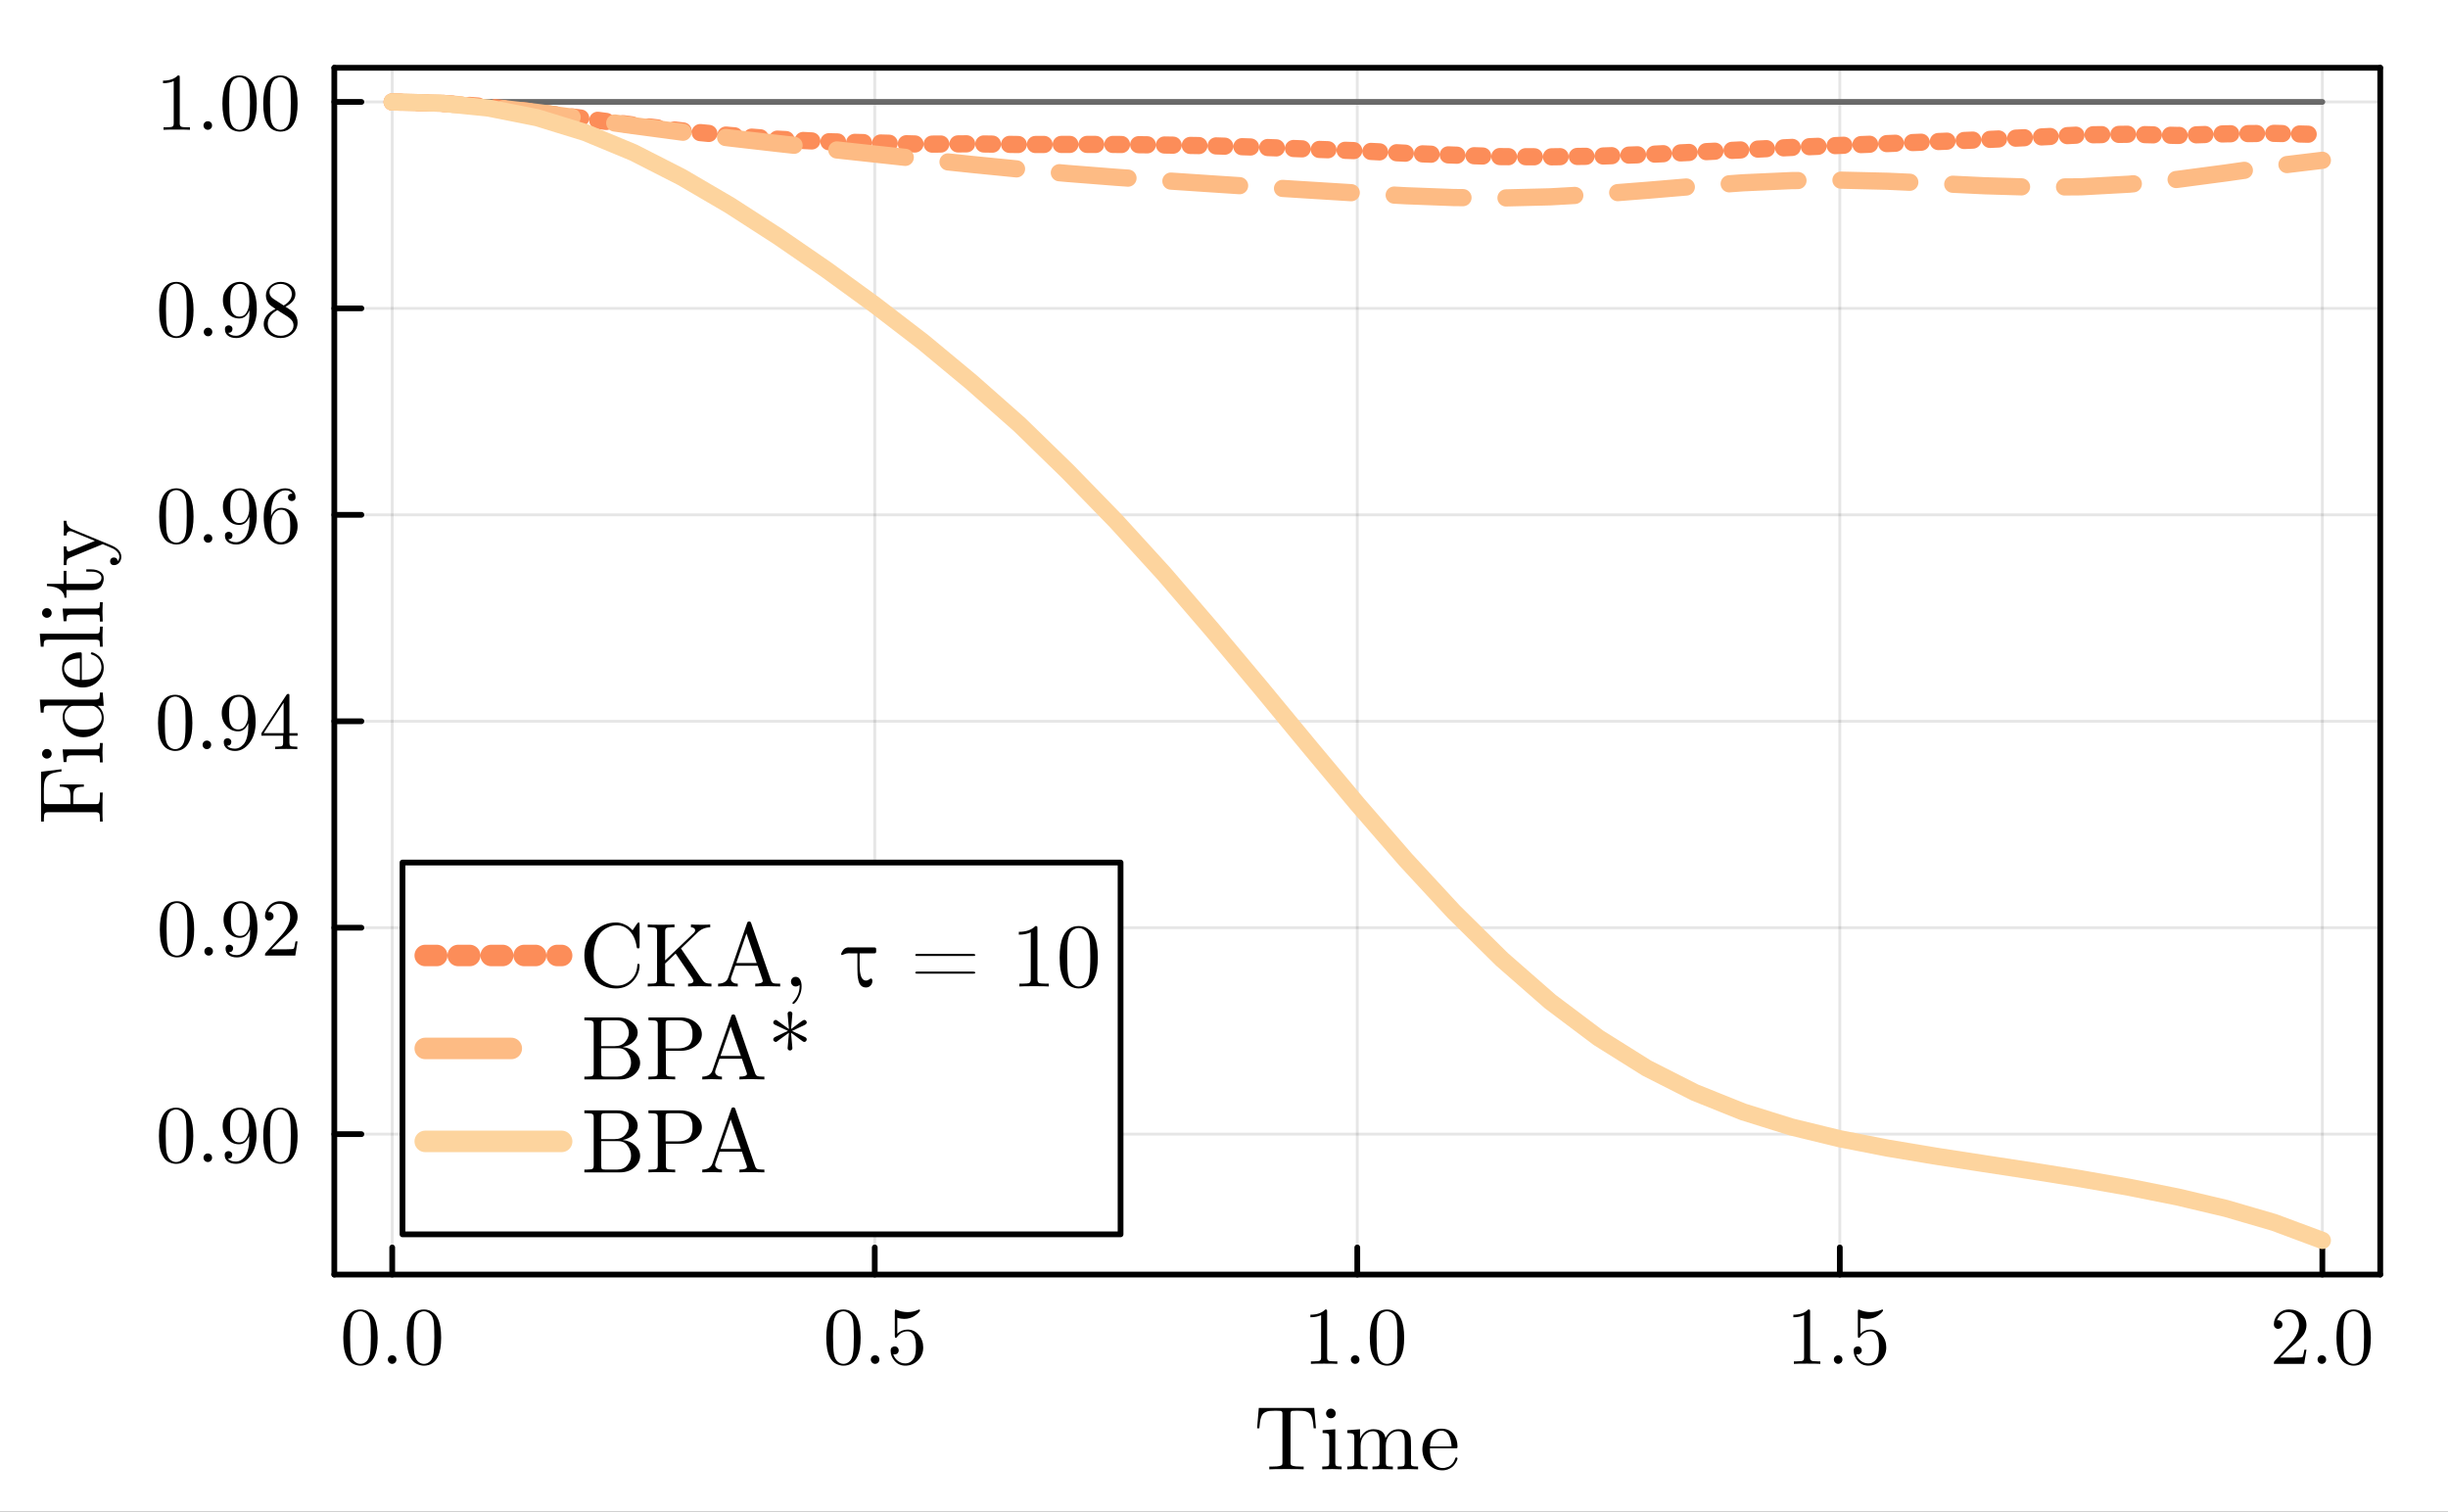 <?xml version="1.0" encoding="utf-8"?>
<svg xmlns="http://www.w3.org/2000/svg" xmlns:xlink="http://www.w3.org/1999/xlink" width="426.75" height="263.5" viewBox="0 0 1707 1054">
<rect x="0" y="0" width="1707" height="1054" fill="#333333" stroke="none"/>
<defs>
  <clipPath id="clip450">
    <rect x="0" y="0" width="1707" height="1054"/>
  </clipPath>
</defs>
<path clip-path="url(#clip450)" d="M0 1054 L1707 1054 L1707 0 L0 0  Z" fill="#ffffff" fill-rule="evenodd" fill-opacity="1"/>
<defs>
  <clipPath id="clip451">
    <rect x="341" y="0" width="1196" height="1054"/>
  </clipPath>
</defs>
<path clip-path="url(#clip450)" d="M233.114 888.691 L1659.76 888.691 L1659.76 47.253 L233.114 47.253  Z" fill="#ffffff" fill-rule="evenodd" fill-opacity="1"/>
<defs>
  <clipPath id="clip452">
    <rect x="233" y="47" width="1428" height="842"/>
  </clipPath>
</defs>
<polyline clip-path="url(#clip452)" style="stroke:#000000; stroke-linecap:round; stroke-linejoin:round; stroke-width:2; stroke-opacity:0.1; fill:none" points="273.491,888.691 273.491,47.253 "/>
<polyline clip-path="url(#clip452)" style="stroke:#000000; stroke-linecap:round; stroke-linejoin:round; stroke-width:2; stroke-opacity:0.1; fill:none" points="609.964,888.691 609.964,47.253 "/>
<polyline clip-path="url(#clip452)" style="stroke:#000000; stroke-linecap:round; stroke-linejoin:round; stroke-width:2; stroke-opacity:0.1; fill:none" points="946.437,888.691 946.437,47.253 "/>
<polyline clip-path="url(#clip452)" style="stroke:#000000; stroke-linecap:round; stroke-linejoin:round; stroke-width:2; stroke-opacity:0.1; fill:none" points="1282.91,888.691 1282.91,47.253 "/>
<polyline clip-path="url(#clip452)" style="stroke:#000000; stroke-linecap:round; stroke-linejoin:round; stroke-width:2; stroke-opacity:0.1; fill:none" points="1619.38,888.691 1619.38,47.253 "/>
<polyline clip-path="url(#clip450)" style="stroke:#000000; stroke-linecap:round; stroke-linejoin:round; stroke-width:4.001; stroke-opacity:1; fill:none" points="233.114,888.691 1659.76,888.691 "/>
<polyline clip-path="url(#clip450)" style="stroke:#000000; stroke-linecap:round; stroke-linejoin:round; stroke-width:4.001; stroke-opacity:1; fill:none" points="233.114,47.253 1659.76,47.253 "/>
<polyline clip-path="url(#clip450)" style="stroke:#000000; stroke-linecap:round; stroke-linejoin:round; stroke-width:4.001; stroke-opacity:1; fill:none" points="273.491,888.691 273.491,869.79 "/>
<polyline clip-path="url(#clip450)" style="stroke:#000000; stroke-linecap:round; stroke-linejoin:round; stroke-width:4.001; stroke-opacity:1; fill:none" points="609.964,888.691 609.964,869.79 "/>
<polyline clip-path="url(#clip450)" style="stroke:#000000; stroke-linecap:round; stroke-linejoin:round; stroke-width:4.001; stroke-opacity:1; fill:none" points="946.437,888.691 946.437,869.79 "/>
<polyline clip-path="url(#clip450)" style="stroke:#000000; stroke-linecap:round; stroke-linejoin:round; stroke-width:4.001; stroke-opacity:1; fill:none" points="1282.91,888.691 1282.91,869.79 "/>
<polyline clip-path="url(#clip450)" style="stroke:#000000; stroke-linecap:round; stroke-linejoin:round; stroke-width:4.001; stroke-opacity:1; fill:none" points="1619.38,888.691 1619.38,869.79 "/>
<path clip-path="url(#clip450)" d="M239.381 932.753 Q239.381 924.387 241.493 919.828 Q244.438 913.046 251.385 913.046 Q252.858 913.046 254.386 913.463 Q255.943 913.852 257.888 915.381 Q259.861 916.91 261.056 919.411 Q263.334 924.248 263.334 932.753 Q263.334 941.065 261.222 945.595 Q258.138 952.211 251.33 952.211 Q248.773 952.211 246.161 950.905 Q243.577 949.598 241.937 946.457 Q239.381 941.76 239.381 932.753 M244.105 932.059 Q244.105 940.648 244.716 944.067 Q245.411 947.764 247.3 949.376 Q249.218 950.96 251.33 950.96 Q253.608 950.96 255.498 949.265 Q257.415 947.541 257.999 943.844 Q258.638 940.203 258.61 932.059 Q258.61 924.137 258.055 920.968 Q257.304 917.271 255.303 915.798 Q253.33 914.297 251.33 914.297 Q250.579 914.297 249.774 914.519 Q248.995 914.741 247.856 915.381 Q246.717 916.02 245.828 917.604 Q244.966 919.189 244.549 921.579 Q244.105 924.665 244.105 932.059 Z" fill="#000000" fill-rule="evenodd" fill-opacity="1" /><path clip-path="url(#clip450)" d="M271.31 950.043 Q270.448 949.126 270.448 947.93 Q270.448 946.735 271.31 945.873 Q272.171 944.984 273.477 944.984 Q274.728 944.984 275.561 945.818 Q276.423 946.624 276.423 947.958 Q276.423 949.265 275.506 950.126 Q274.617 950.96 273.477 950.96 Q272.171 950.96 271.31 950.043 Z" fill="#000000" fill-rule="evenodd" fill-opacity="1" /><path clip-path="url(#clip450)" d="M283.648 932.753 Q283.648 924.387 285.76 919.828 Q288.705 913.046 295.652 913.046 Q297.125 913.046 298.654 913.463 Q300.21 913.852 302.155 915.381 Q304.128 916.91 305.323 919.411 Q307.602 924.248 307.602 932.753 Q307.602 941.065 305.49 945.595 Q302.405 952.211 295.597 952.211 Q293.04 952.211 290.428 950.905 Q287.844 949.598 286.204 946.457 Q283.648 941.76 283.648 932.753 M288.372 932.059 Q288.372 940.648 288.983 944.067 Q289.678 947.764 291.568 949.376 Q293.485 950.96 295.597 950.96 Q297.876 950.96 299.765 949.265 Q301.683 947.541 302.266 943.844 Q302.905 940.203 302.877 932.059 Q302.877 924.137 302.322 920.968 Q301.571 917.271 299.571 915.798 Q297.598 914.297 295.597 914.297 Q294.847 914.297 294.041 914.519 Q293.263 914.741 292.123 915.381 Q290.984 916.02 290.095 917.604 Q289.233 919.189 288.816 921.579 Q288.372 924.665 288.372 932.059 Z" fill="#000000" fill-rule="evenodd" fill-opacity="1" /><path clip-path="url(#clip450)" d="M576.159 932.753 Q576.159 924.387 578.271 919.828 Q581.217 913.046 588.164 913.046 Q589.637 913.046 591.165 913.463 Q592.721 913.852 594.667 915.381 Q596.64 916.91 597.835 919.411 Q600.113 924.248 600.113 932.753 Q600.113 941.065 598.001 945.595 Q594.917 952.211 588.109 952.211 Q585.552 952.211 582.94 950.905 Q580.355 949.598 578.716 946.457 Q576.159 941.76 576.159 932.753 M580.883 932.059 Q580.883 940.648 581.495 944.067 Q582.19 947.764 584.079 949.376 Q585.997 950.96 588.109 950.96 Q590.387 950.96 592.277 949.265 Q594.194 947.541 594.778 943.844 Q595.417 940.203 595.389 932.059 Q595.389 924.137 594.833 920.968 Q594.083 917.271 592.082 915.798 Q590.109 914.297 588.109 914.297 Q587.358 914.297 586.552 914.519 Q585.774 914.741 584.635 915.381 Q583.496 916.02 582.606 917.604 Q581.745 919.189 581.328 921.579 Q580.883 924.665 580.883 932.059 Z" fill="#000000" fill-rule="evenodd" fill-opacity="1" /><path clip-path="url(#clip450)" d="M608.088 950.043 Q607.227 949.126 607.227 947.93 Q607.227 946.735 608.088 945.873 Q608.95 944.984 610.256 944.984 Q611.506 944.984 612.34 945.818 Q613.202 946.624 613.202 947.958 Q613.202 949.265 612.285 950.126 Q611.395 950.96 610.256 950.96 Q608.95 950.96 608.088 950.043 Z" fill="#000000" fill-rule="evenodd" fill-opacity="1" /><path clip-path="url(#clip450)" d="M621.038 941.787 Q621.038 940.092 621.955 939.452 Q622.872 938.785 623.845 938.785 Q625.151 938.785 625.901 939.619 Q626.679 940.425 626.679 941.565 Q626.679 942.705 625.901 943.538 Q625.151 944.345 623.845 944.345 Q623.205 944.345 622.872 944.233 Q623.622 946.846 625.901 948.736 Q628.207 950.627 631.236 950.627 Q635.043 950.627 637.322 946.93 Q638.684 944.539 638.684 939.119 Q638.684 934.338 637.656 931.947 Q636.072 928.306 632.82 928.306 Q628.207 928.306 625.484 932.281 Q625.151 932.781 624.762 932.809 Q624.206 932.809 624.067 932.503 Q623.956 932.17 623.956 931.308 L623.956 914.463 Q623.956 913.101 624.512 913.101 Q624.734 913.101 625.206 913.268 Q628.791 914.853 632.765 914.88 Q636.85 914.88 640.518 913.213 Q640.796 913.046 640.962 913.046 Q641.518 913.046 641.546 913.685 Q641.546 913.908 641.074 914.575 Q640.629 915.214 639.656 916.076 Q638.684 916.91 637.433 917.716 Q636.183 918.522 634.349 919.078 Q632.542 919.606 630.542 919.606 Q628.152 919.606 625.706 918.855 L625.706 929.946 Q628.652 927.055 632.931 927.055 Q637.489 927.055 640.629 930.724 Q643.769 934.393 643.769 939.508 Q643.769 944.873 640.045 948.542 Q636.349 952.211 631.348 952.211 Q626.79 952.211 623.9 948.959 Q621.038 945.707 621.038 941.787 Z" fill="#000000" fill-rule="evenodd" fill-opacity="1" /><path clip-path="url(#clip450)" d="M913.744 918.466 L913.744 916.687 Q920.58 916.687 924.109 913.046 Q925.082 913.046 925.249 913.268 Q925.415 913.491 925.415 914.519 L925.415 946.457 Q925.415 948.153 926.249 948.681 Q927.083 949.209 930.723 949.209 L932.529 949.209 L932.529 950.96 Q930.528 950.793 923.303 950.793 Q916.078 950.793 914.105 950.96 L914.105 949.209 L915.912 949.209 Q919.496 949.209 920.358 948.709 Q921.219 948.18 921.219 946.457 L921.219 916.965 Q918.246 918.466 913.744 918.466 Z" fill="#000000" fill-rule="evenodd" fill-opacity="1" /><path clip-path="url(#clip450)" d="M942.839 950.043 Q941.977 949.126 941.977 947.93 Q941.977 946.735 942.839 945.873 Q943.7 944.984 945.006 944.984 Q946.257 944.984 947.09 945.818 Q947.952 946.624 947.952 947.958 Q947.952 949.265 947.035 950.126 Q946.146 950.96 945.006 950.96 Q943.7 950.96 942.839 950.043 Z" fill="#000000" fill-rule="evenodd" fill-opacity="1" /><path clip-path="url(#clip450)" d="M955.177 932.753 Q955.177 924.387 957.289 919.828 Q960.234 913.046 967.182 913.046 Q968.654 913.046 970.183 913.463 Q971.739 913.852 973.684 915.381 Q975.657 916.91 976.852 919.411 Q979.131 924.248 979.131 932.753 Q979.131 941.065 977.019 945.595 Q973.934 952.211 967.126 952.211 Q964.569 952.211 961.957 950.905 Q959.373 949.598 957.733 946.457 Q955.177 941.76 955.177 932.753 M959.901 932.059 Q959.901 940.648 960.512 944.067 Q961.207 947.764 963.097 949.376 Q965.014 950.96 967.126 950.96 Q969.405 950.96 971.294 949.265 Q973.212 947.541 973.795 943.844 Q974.434 940.203 974.407 932.059 Q974.407 924.137 973.851 920.968 Q973.101 917.271 971.1 915.798 Q969.127 914.297 967.126 914.297 Q966.376 914.297 965.57 914.519 Q964.792 914.741 963.652 915.381 Q962.513 916.02 961.624 917.604 Q960.762 919.189 960.346 921.579 Q959.901 924.665 959.901 932.059 Z" fill="#000000" fill-rule="evenodd" fill-opacity="1" /><path clip-path="url(#clip450)" d="M1250.52 918.466 L1250.52 916.687 Q1257.36 916.687 1260.89 913.046 Q1261.86 913.046 1262.03 913.268 Q1262.19 913.491 1262.19 914.519 L1262.19 946.457 Q1262.19 948.153 1263.03 948.681 Q1263.86 949.209 1267.5 949.209 L1269.31 949.209 L1269.31 950.96 Q1267.31 950.793 1260.08 950.793 Q1252.86 950.793 1250.88 950.96 L1250.88 949.209 L1252.69 949.209 Q1256.28 949.209 1257.14 948.709 Q1258 948.18 1258 946.457 L1258 916.965 Q1255.02 918.466 1250.52 918.466 Z" fill="#000000" fill-rule="evenodd" fill-opacity="1" /><path clip-path="url(#clip450)" d="M1279.62 950.043 Q1278.76 949.126 1278.76 947.93 Q1278.76 946.735 1279.62 945.873 Q1280.48 944.984 1281.79 944.984 Q1283.04 944.984 1283.87 945.818 Q1284.73 946.624 1284.73 947.958 Q1284.73 949.265 1283.81 950.126 Q1282.92 950.96 1281.79 950.96 Q1280.48 950.96 1279.62 950.043 Z" fill="#000000" fill-rule="evenodd" fill-opacity="1" /><path clip-path="url(#clip450)" d="M1292.57 941.787 Q1292.57 940.092 1293.48 939.452 Q1294.4 938.785 1295.37 938.785 Q1296.68 938.785 1297.43 939.619 Q1298.21 940.425 1298.21 941.565 Q1298.21 942.705 1297.43 943.538 Q1296.68 944.345 1295.37 944.345 Q1294.73 944.345 1294.4 944.233 Q1295.15 946.846 1297.43 948.736 Q1299.74 950.627 1302.77 950.627 Q1306.57 950.627 1308.85 946.93 Q1310.21 944.539 1310.21 939.119 Q1310.21 934.338 1309.18 931.947 Q1307.6 928.306 1304.35 928.306 Q1299.74 928.306 1297.01 932.281 Q1296.68 932.781 1296.29 932.809 Q1295.73 932.809 1295.6 932.503 Q1295.48 932.17 1295.48 931.308 L1295.48 914.463 Q1295.48 913.101 1296.04 913.101 Q1296.26 913.101 1296.74 913.268 Q1300.32 914.853 1304.29 914.88 Q1308.38 914.88 1312.05 913.213 Q1312.32 913.046 1312.49 913.046 Q1313.05 913.046 1313.08 913.685 Q1313.08 913.908 1312.6 914.575 Q1312.16 915.214 1311.19 916.076 Q1310.21 916.91 1308.96 917.716 Q1307.71 918.522 1305.88 919.078 Q1304.07 919.606 1302.07 919.606 Q1299.68 919.606 1297.24 918.855 L1297.24 929.946 Q1300.18 927.055 1304.46 927.055 Q1309.02 927.055 1312.16 930.724 Q1315.3 934.393 1315.3 939.508 Q1315.3 944.873 1311.57 948.542 Q1307.88 952.211 1302.88 952.211 Q1298.32 952.211 1295.43 948.959 Q1292.57 945.707 1292.57 941.787 Z" fill="#000000" fill-rule="evenodd" fill-opacity="1" /><path clip-path="url(#clip450)" d="M1585.58 950.96 Q1585.58 949.932 1585.66 949.626 Q1585.77 949.32 1586.22 948.848 L1597.14 936.673 Q1603.11 929.946 1603.11 924.081 Q1603.11 920.273 1601.11 917.549 Q1599.14 914.825 1595.5 914.825 Q1593 914.825 1590.89 916.354 Q1588.77 917.882 1587.8 920.606 Q1587.97 920.551 1588.55 920.551 Q1589.97 920.551 1590.75 921.44 Q1591.55 922.33 1591.55 923.525 Q1591.55 925.054 1590.55 925.804 Q1589.58 926.527 1588.61 926.527 Q1588.22 926.527 1587.69 926.444 Q1587.19 926.36 1586.38 925.582 Q1585.58 924.776 1585.58 923.358 Q1585.58 919.383 1588.58 916.215 Q1591.61 913.046 1596.22 913.046 Q1601.45 913.046 1604.86 916.159 Q1608.31 919.244 1608.31 924.081 Q1608.31 925.777 1607.78 927.333 Q1607.28 928.862 1606.59 930.057 Q1605.92 931.252 1604.09 933.17 Q1602.25 935.088 1600.78 936.45 Q1599.31 937.812 1596 940.703 L1589.97 946.568 L1600.22 946.568 Q1605.23 946.568 1605.61 946.124 Q1606.17 945.317 1606.86 941.065 L1608.31 941.065 L1606.7 950.96 L1585.58 950.96 Z" fill="#000000" fill-rule="evenodd" fill-opacity="1" /><path clip-path="url(#clip450)" d="M1616.9 950.043 Q1616.04 949.126 1616.04 947.93 Q1616.04 946.735 1616.9 945.873 Q1617.76 944.984 1619.06 944.984 Q1620.31 944.984 1621.15 945.818 Q1622.01 946.624 1622.01 947.958 Q1622.01 949.265 1621.09 950.126 Q1620.2 950.96 1619.06 950.96 Q1617.76 950.96 1616.9 950.043 Z" fill="#000000" fill-rule="evenodd" fill-opacity="1" /><path clip-path="url(#clip450)" d="M1629.23 932.753 Q1629.23 924.387 1631.35 919.828 Q1634.29 913.046 1641.24 913.046 Q1642.71 913.046 1644.24 913.463 Q1645.8 913.852 1647.74 915.381 Q1649.71 916.91 1650.91 919.411 Q1653.19 924.248 1653.19 932.753 Q1653.19 941.065 1651.08 945.595 Q1647.99 952.211 1641.18 952.211 Q1638.63 952.211 1636.02 950.905 Q1633.43 949.598 1631.79 946.457 Q1629.23 941.76 1629.23 932.753 M1633.96 932.059 Q1633.96 940.648 1634.57 944.067 Q1635.26 947.764 1637.15 949.376 Q1639.07 950.96 1641.18 950.96 Q1643.46 950.96 1645.35 949.265 Q1647.27 947.541 1647.85 943.844 Q1648.49 940.203 1648.46 932.059 Q1648.46 924.137 1647.91 920.968 Q1647.16 917.271 1645.16 915.798 Q1643.18 914.297 1641.18 914.297 Q1640.43 914.297 1639.63 914.519 Q1638.85 914.741 1637.71 915.381 Q1636.57 916.02 1635.68 917.604 Q1634.82 919.189 1634.4 921.579 Q1633.96 924.665 1633.96 932.059 Z" fill="#000000" fill-rule="evenodd" fill-opacity="1" /><path clip-path="url(#clip450)" d="M876.565 995.884 L877.769 981.677 L916.395 981.677 L917.599 995.884 L916.024 995.884 Q915.777 993.043 915.53 991.406 Q915.314 989.769 914.758 988.225 Q914.233 986.65 913.554 985.909 Q912.906 985.136 911.64 984.55 Q910.374 983.932 908.738 983.778 Q907.101 983.623 904.631 983.623 Q901.729 983.623 901.018 983.747 Q900.247 983.932 900.061 984.488 Q899.876 985.013 899.876 986.156 L899.876 1019.48 Q899.876 1020.75 900.123 1021.27 Q900.401 1021.77 901.852 1022.17 Q903.303 1022.54 906.514 1022.54 L909.046 1022.54 L909.046 1024.48 Q906.453 1024.3 897.035 1024.3 Q887.68 1024.3 885.086 1024.48 L885.086 1022.54 L887.618 1022.54 Q890.829 1022.54 892.281 1022.17 Q893.763 1021.77 894.01 1021.27 Q894.257 1020.75 894.257 1019.48 L894.257 986.156 Q894.257 985.26 894.195 984.889 Q894.133 984.519 893.855 984.21 Q893.577 983.87 892.929 983.747 Q892.311 983.623 889.533 983.623 Q887.062 983.623 885.395 983.778 Q883.759 983.932 882.493 984.55 Q881.227 985.136 880.548 985.909 Q879.899 986.65 879.343 988.225 Q878.818 989.769 878.602 991.406 Q878.386 993.043 878.139 995.884 L876.565 995.884 Z" fill="#000000" fill-rule="evenodd" fill-opacity="1" /><path clip-path="url(#clip450)" d="M922.014 1024.48 L922.014 1022.54 Q925.38 1022.54 926.152 1022.14 Q926.924 1021.7 926.924 1019.67 L926.924 1002.65 Q926.924 1000.3 926.121 999.745 Q925.349 999.189 922.261 999.189 L922.261 997.212 L931.092 996.533 L931.092 1019.73 Q931.092 1021.61 931.771 1022.07 Q932.45 1022.54 935.538 1022.54 L935.538 1024.48 Q929.085 1024.3 928.961 1024.3 Q928.097 1024.3 922.014 1024.48 M924.67 985.507 Q924.67 984.241 925.627 983.222 Q926.615 982.172 928.004 982.172 Q929.394 982.172 930.382 983.129 Q931.37 984.056 931.37 985.538 Q931.37 986.99 930.382 987.947 Q929.394 988.874 928.004 988.874 Q926.553 988.874 925.596 987.854 Q924.67 986.835 924.67 985.507 Z" fill="#000000" fill-rule="evenodd" fill-opacity="1" /><path clip-path="url(#clip450)" d="M939.459 1024.48 L939.459 1022.54 Q942.825 1022.54 943.597 1022.14 Q944.369 1021.7 944.369 1019.67 L944.369 1002.71 Q944.369 1000.36 943.535 999.776 Q942.732 999.189 939.459 999.189 L939.459 997.212 L948.352 996.533 L948.352 1003.17 Q951.316 996.533 957.707 996.533 Q965.117 996.533 966.136 1002.71 Q967.217 1000.3 969.471 998.417 Q971.756 996.533 975.307 996.533 Q980.062 996.533 981.945 998.88 Q983.334 1000.46 983.612 1002.22 Q983.89 1003.98 983.89 1008.55 L983.89 1020.62 Q983.952 1021.95 984.971 1022.26 Q985.99 1022.54 988.83 1022.54 L988.83 1024.48 Q982.377 1024.3 981.76 1024.3 Q981.266 1024.3 974.596 1024.48 L974.596 1022.54 Q977.962 1022.54 978.734 1022.14 Q979.537 1021.7 979.537 1019.67 L979.537 1004.93 Q979.537 1001.72 978.549 999.838 Q977.561 997.923 974.843 997.923 Q971.571 997.923 968.946 1000.67 Q966.322 1003.42 966.322 1008.05 L966.322 1019.67 Q966.322 1021.7 967.094 1022.14 Q967.896 1022.54 971.262 1022.54 L971.262 1024.48 Q964.809 1024.3 964.16 1024.3 Q963.666 1024.3 957.028 1024.48 L957.028 1022.54 Q960.393 1022.54 961.165 1022.14 Q961.968 1021.7 961.968 1019.67 L961.968 1004.93 Q961.968 1001.72 960.98 999.838 Q959.992 997.923 957.275 997.923 Q954.002 997.923 951.378 1000.67 Q948.753 1003.42 948.753 1008.05 L948.753 1019.67 Q948.753 1021.7 949.525 1022.14 Q950.328 1022.54 953.662 1022.54 L953.662 1024.48 Q947.209 1024.3 946.592 1024.3 Q946.098 1024.3 939.459 1024.48 Z" fill="#000000" fill-rule="evenodd" fill-opacity="1" /><path clip-path="url(#clip450)" d="M991.825 1010.55 Q991.825 1004.59 995.654 1000.36 Q999.483 996.131 1004.98 996.131 Q1010.54 996.131 1013.41 999.745 Q1016.31 1003.36 1016.31 1008.55 Q1016.31 1009.5 1016.06 1009.69 Q1015.82 1009.88 1014.74 1009.88 L997.074 1009.88 Q997.074 1016.33 998.989 1019.36 Q1001.64 1023.59 1006.12 1023.59 Q1006.74 1023.59 1007.48 1023.46 Q1008.22 1023.34 1009.73 1022.82 Q1011.25 1022.26 1012.57 1020.81 Q1013.9 1019.36 1014.67 1017.07 Q1014.86 1016.18 1015.48 1016.21 Q1016.31 1016.21 1016.31 1016.95 Q1016.31 1017.5 1015.69 1018.77 Q1015.11 1020.01 1013.96 1021.49 Q1012.82 1022.97 1010.6 1024.08 Q1008.41 1025.19 1005.75 1025.19 Q1000.19 1025.19 995.994 1020.99 Q991.825 1016.76 991.825 1010.55 M997.136 1008.55 L1012.14 1008.55 Q1012.14 1007.22 1011.89 1005.74 Q1011.68 1004.25 1011 1002.22 Q1010.35 1000.15 1008.81 998.849 Q1007.26 997.552 1004.98 997.552 Q1003.96 997.552 1002.85 997.985 Q1001.77 998.417 1000.44 999.467 Q999.112 1000.52 998.186 1002.9 Q997.26 1005.27 997.136 1008.55 Z" fill="#000000" fill-rule="evenodd" fill-opacity="1" /><polyline clip-path="url(#clip452)" style="stroke:#000000; stroke-linecap:round; stroke-linejoin:round; stroke-width:2; stroke-opacity:0.1; fill:none" points="233.114,790.791 1659.76,790.791 "/>
<polyline clip-path="url(#clip452)" style="stroke:#000000; stroke-linecap:round; stroke-linejoin:round; stroke-width:2; stroke-opacity:0.1; fill:none" points="233.114,646.847 1659.76,646.847 "/>
<polyline clip-path="url(#clip452)" style="stroke:#000000; stroke-linecap:round; stroke-linejoin:round; stroke-width:2; stroke-opacity:0.1; fill:none" points="233.114,502.902 1659.76,502.902 "/>
<polyline clip-path="url(#clip452)" style="stroke:#000000; stroke-linecap:round; stroke-linejoin:round; stroke-width:2; stroke-opacity:0.1; fill:none" points="233.114,358.957 1659.76,358.957 "/>
<polyline clip-path="url(#clip452)" style="stroke:#000000; stroke-linecap:round; stroke-linejoin:round; stroke-width:2; stroke-opacity:0.1; fill:none" points="233.114,215.012 1659.76,215.012 "/>
<polyline clip-path="url(#clip452)" style="stroke:#000000; stroke-linecap:round; stroke-linejoin:round; stroke-width:2; stroke-opacity:0.1; fill:none" points="233.114,71.067 1659.76,71.067 "/>
<polyline clip-path="url(#clip450)" style="stroke:#000000; stroke-linecap:round; stroke-linejoin:round; stroke-width:4.001; stroke-opacity:1; fill:none" points="233.114,888.691 233.114,47.253 "/>
<polyline clip-path="url(#clip450)" style="stroke:#000000; stroke-linecap:round; stroke-linejoin:round; stroke-width:4.001; stroke-opacity:1; fill:none" points="1659.76,888.691 1659.76,47.253 "/>
<polyline clip-path="url(#clip450)" style="stroke:#000000; stroke-linecap:round; stroke-linejoin:round; stroke-width:4.001; stroke-opacity:1; fill:none" points="233.114,790.791 252.01,790.791 "/>
<polyline clip-path="url(#clip450)" style="stroke:#000000; stroke-linecap:round; stroke-linejoin:round; stroke-width:4.001; stroke-opacity:1; fill:none" points="233.114,646.847 252.01,646.847 "/>
<polyline clip-path="url(#clip450)" style="stroke:#000000; stroke-linecap:round; stroke-linejoin:round; stroke-width:4.001; stroke-opacity:1; fill:none" points="233.114,502.902 252.01,502.902 "/>
<polyline clip-path="url(#clip450)" style="stroke:#000000; stroke-linecap:round; stroke-linejoin:round; stroke-width:4.001; stroke-opacity:1; fill:none" points="233.114,358.957 252.01,358.957 "/>
<polyline clip-path="url(#clip450)" style="stroke:#000000; stroke-linecap:round; stroke-linejoin:round; stroke-width:4.001; stroke-opacity:1; fill:none" points="233.114,215.012 252.01,215.012 "/>
<polyline clip-path="url(#clip450)" style="stroke:#000000; stroke-linecap:round; stroke-linejoin:round; stroke-width:4.001; stroke-opacity:1; fill:none" points="233.114,71.067 252.01,71.067 "/>
<path clip-path="url(#clip450)" d="M110.833 792.028 Q110.833 783.662 112.945 779.103 Q115.89 772.321 122.837 772.321 Q124.31 772.321 125.839 772.738 Q127.395 773.127 129.34 774.656 Q131.313 776.184 132.508 778.686 Q134.787 783.523 134.787 792.028 Q134.787 800.339 132.675 804.87 Q129.59 811.486 122.782 811.486 Q120.225 811.486 117.613 810.179 Q115.029 808.873 113.389 805.732 Q110.833 801.034 110.833 792.028 M115.557 791.333 Q115.557 799.922 116.168 803.341 Q116.863 807.038 118.753 808.651 Q120.67 810.235 122.782 810.235 Q125.061 810.235 126.95 808.539 Q128.868 806.816 129.451 803.119 Q130.09 799.478 130.062 791.333 Q130.062 783.411 129.507 780.243 Q128.756 776.546 126.756 775.073 Q124.783 773.572 122.782 773.572 Q122.032 773.572 121.226 773.794 Q120.448 774.016 119.308 774.656 Q118.169 775.295 117.28 776.879 Q116.418 778.464 116.001 780.854 Q115.557 783.94 115.557 791.333 Z" fill="#000000" fill-rule="evenodd" fill-opacity="1" /><path clip-path="url(#clip450)" d="M142.762 809.318 Q141.9 808.4 141.9 807.205 Q141.9 806.01 142.762 805.148 Q143.623 804.259 144.929 804.259 Q146.18 804.259 147.014 805.093 Q147.875 805.899 147.875 807.233 Q147.875 808.539 146.958 809.401 Q146.069 810.235 144.929 810.235 Q143.623 810.235 142.762 809.318 Z" fill="#000000" fill-rule="evenodd" fill-opacity="1" /><path clip-path="url(#clip450)" d="M155.267 785.135 Q155.267 782.105 156.156 780.048 Q157.045 777.963 158.907 775.906 Q162.325 772.321 167.271 772.321 Q169.383 772.321 171.245 773.21 Q173.135 774.1 174.913 776.129 Q176.72 778.13 177.803 782.105 Q178.887 786.052 178.887 791.5 Q178.887 800.312 174.608 805.899 Q170.356 811.486 164.604 811.486 Q160.963 811.486 158.824 809.846 Q156.684 808.178 156.684 805.343 Q156.684 803.87 157.518 803.258 Q158.351 802.619 159.296 802.619 Q160.324 802.619 161.13 803.314 Q161.936 803.981 161.936 805.232 Q161.936 806.26 161.269 807.066 Q160.63 807.844 158.963 807.844 Q160.602 809.901 164.548 809.901 Q165.965 809.901 167.383 809.262 Q168.8 808.595 170.328 807.011 Q171.884 805.398 172.829 802.035 Q173.774 798.672 173.774 793.946 L173.774 792.14 Q171.495 797.838 166.66 797.838 Q161.88 797.838 158.574 794.169 Q155.267 790.5 155.267 785.135 M160.38 785.19 Q160.38 790.833 161.408 792.918 Q163.159 796.504 166.716 796.504 Q170.189 796.504 171.912 793.418 Q173.663 790.305 173.663 786.274 Q173.663 780.687 172.746 778.241 Q171.051 773.738 167.271 773.738 Q163.52 773.738 161.575 777.324 Q160.38 779.437 160.38 785.19 Z" fill="#000000" fill-rule="evenodd" fill-opacity="1" /><path clip-path="url(#clip450)" d="M183.556 792.028 Q183.556 783.662 185.667 779.103 Q188.613 772.321 195.56 772.321 Q197.033 772.321 198.561 772.738 Q200.118 773.127 202.063 774.656 Q204.036 776.184 205.231 778.686 Q207.509 783.523 207.509 792.028 Q207.509 800.339 205.397 804.87 Q202.313 811.486 195.505 811.486 Q192.948 811.486 190.336 810.179 Q187.752 808.873 186.112 805.732 Q183.556 801.034 183.556 792.028 M188.28 791.333 Q188.28 799.922 188.891 803.341 Q189.586 807.038 191.475 808.651 Q193.393 810.235 195.505 810.235 Q197.783 810.235 199.673 808.539 Q201.59 806.816 202.174 803.119 Q202.813 799.478 202.785 791.333 Q202.785 783.411 202.229 780.243 Q201.479 776.546 199.478 775.073 Q197.505 773.572 195.505 773.572 Q194.754 773.572 193.948 773.794 Q193.17 774.016 192.031 774.656 Q190.892 775.295 190.002 776.879 Q189.141 778.464 188.724 780.854 Q188.28 783.94 188.28 791.333 Z" fill="#000000" fill-rule="evenodd" fill-opacity="1" /><path clip-path="url(#clip450)" d="M111.444 648.083 Q111.444 639.717 113.556 635.158 Q116.502 628.376 123.449 628.376 Q124.922 628.376 126.45 628.793 Q128.006 629.182 129.951 630.711 Q131.924 632.24 133.119 634.741 Q135.398 639.578 135.398 648.083 Q135.398 656.395 133.286 660.925 Q130.201 667.541 123.393 667.541 Q120.837 667.541 118.225 666.235 Q115.64 664.928 114.001 661.787 Q111.444 657.089 111.444 648.083 M116.168 647.389 Q116.168 655.978 116.78 659.397 Q117.474 663.094 119.364 664.706 Q121.281 666.29 123.393 666.29 Q125.672 666.29 127.562 664.595 Q129.479 662.871 130.062 659.174 Q130.702 655.533 130.674 647.389 Q130.674 639.467 130.118 636.298 Q129.368 632.601 127.367 631.128 Q125.394 629.627 123.393 629.627 Q122.643 629.627 121.837 629.849 Q121.059 630.071 119.92 630.711 Q118.78 631.35 117.891 632.934 Q117.03 634.519 116.613 636.909 Q116.168 639.995 116.168 647.389 Z" fill="#000000" fill-rule="evenodd" fill-opacity="1" /><path clip-path="url(#clip450)" d="M143.373 665.373 Q142.512 664.456 142.512 663.26 Q142.512 662.065 143.373 661.203 Q144.235 660.314 145.541 660.314 Q146.791 660.314 147.625 661.148 Q148.486 661.954 148.486 663.288 Q148.486 664.595 147.569 665.456 Q146.68 666.29 145.541 666.29 Q144.235 666.29 143.373 665.373 Z" fill="#000000" fill-rule="evenodd" fill-opacity="1" /><path clip-path="url(#clip450)" d="M155.878 641.19 Q155.878 638.16 156.767 636.103 Q157.657 634.018 159.518 631.962 Q162.936 628.376 167.883 628.376 Q169.995 628.376 171.857 629.265 Q173.746 630.155 175.525 632.184 Q177.331 634.185 178.415 638.16 Q179.498 642.107 179.498 647.555 Q179.498 656.367 175.219 661.954 Q170.967 667.541 165.215 667.541 Q161.575 667.541 159.435 665.901 Q157.295 664.233 157.295 661.398 Q157.295 659.925 158.129 659.313 Q158.963 658.674 159.907 658.674 Q160.936 658.674 161.741 659.369 Q162.547 660.036 162.547 661.287 Q162.547 662.315 161.88 663.121 Q161.241 663.9 159.574 663.9 Q161.213 665.957 165.159 665.957 Q166.577 665.957 167.994 665.317 Q169.411 664.65 170.94 663.066 Q172.496 661.454 173.44 658.09 Q174.385 654.727 174.385 650.001 L174.385 648.195 Q172.107 653.893 167.271 653.893 Q162.492 653.893 159.185 650.224 Q155.878 646.555 155.878 641.19 M160.991 641.246 Q160.991 646.888 162.019 648.973 Q163.77 652.559 167.327 652.559 Q170.801 652.559 172.523 649.473 Q174.274 646.36 174.274 642.33 Q174.274 636.743 173.357 634.296 Q171.662 629.793 167.883 629.793 Q164.131 629.793 162.186 633.379 Q160.991 635.492 160.991 641.246 Z" fill="#000000" fill-rule="evenodd" fill-opacity="1" /><path clip-path="url(#clip450)" d="M184.778 666.29 Q184.778 665.262 184.862 664.956 Q184.973 664.65 185.417 664.178 L196.338 652.003 Q202.313 645.276 202.313 639.411 Q202.313 635.603 200.312 632.879 Q198.339 630.155 194.699 630.155 Q192.198 630.155 190.086 631.684 Q187.974 633.212 187.001 635.936 Q187.168 635.881 187.752 635.881 Q189.169 635.881 189.947 636.77 Q190.753 637.66 190.753 638.855 Q190.753 640.384 189.752 641.134 Q188.78 641.857 187.807 641.857 Q187.418 641.857 186.89 641.774 Q186.39 641.69 185.584 640.912 Q184.778 640.106 184.778 638.688 Q184.778 634.713 187.779 631.545 Q190.808 628.376 195.421 628.376 Q200.646 628.376 204.063 631.489 Q207.509 634.574 207.509 639.411 Q207.509 641.107 206.981 642.663 Q206.481 644.192 205.786 645.387 Q205.119 646.582 203.285 648.5 Q201.451 650.418 199.979 651.78 Q198.506 653.142 195.199 656.033 L189.169 661.898 L199.423 661.898 Q204.425 661.898 204.814 661.454 Q205.37 660.647 206.064 656.395 L207.509 656.395 L205.898 666.29 L184.778 666.29 Z" fill="#000000" fill-rule="evenodd" fill-opacity="1" /><path clip-path="url(#clip450)" d="M110.194 504.139 Q110.194 495.772 112.306 491.213 Q115.251 484.431 122.198 484.431 Q123.671 484.431 125.199 484.848 Q126.756 485.237 128.701 486.766 Q130.674 488.295 131.869 490.796 Q134.147 495.633 134.147 504.139 Q134.147 512.45 132.035 516.981 Q128.951 523.596 122.143 523.596 Q119.586 523.596 116.974 522.29 Q114.39 520.983 112.75 517.842 Q110.194 513.145 110.194 504.139 M114.918 503.444 Q114.918 512.033 115.529 515.452 Q116.224 519.149 118.113 520.761 Q120.031 522.345 122.143 522.345 Q124.421 522.345 126.311 520.65 Q128.228 518.926 128.812 515.229 Q129.451 511.588 129.423 503.444 Q129.423 495.522 128.868 492.353 Q128.117 488.656 126.117 487.183 Q124.144 485.682 122.143 485.682 Q121.392 485.682 120.587 485.904 Q119.809 486.127 118.669 486.766 Q117.53 487.405 116.641 488.99 Q115.779 490.574 115.362 492.964 Q114.918 496.05 114.918 503.444 Z" fill="#000000" fill-rule="evenodd" fill-opacity="1" /><path clip-path="url(#clip450)" d="M142.123 521.428 Q141.261 520.511 141.261 519.315 Q141.261 518.12 142.123 517.259 Q142.984 516.369 144.29 516.369 Q145.541 516.369 146.374 517.203 Q147.236 518.009 147.236 519.343 Q147.236 520.65 146.319 521.511 Q145.43 522.345 144.29 522.345 Q142.984 522.345 142.123 521.428 Z" fill="#000000" fill-rule="evenodd" fill-opacity="1" /><path clip-path="url(#clip450)" d="M154.628 497.245 Q154.628 494.215 155.517 492.158 Q156.406 490.074 158.268 488.017 Q161.686 484.431 166.632 484.431 Q168.744 484.431 170.606 485.32 Q172.496 486.21 174.274 488.239 Q176.08 490.24 177.164 494.215 Q178.248 498.162 178.248 503.61 Q178.248 512.422 173.968 518.009 Q169.717 523.596 163.965 523.596 Q160.324 523.596 158.185 521.956 Q156.045 520.288 156.045 517.453 Q156.045 515.98 156.878 515.368 Q157.712 514.729 158.657 514.729 Q159.685 514.729 160.491 515.424 Q161.297 516.091 161.297 517.342 Q161.297 518.37 160.63 519.176 Q159.991 519.955 158.323 519.955 Q159.963 522.012 163.909 522.012 Q165.326 522.012 166.743 521.372 Q168.161 520.705 169.689 519.121 Q171.245 517.509 172.19 514.145 Q173.135 510.782 173.135 506.057 L173.135 504.25 Q170.856 509.948 166.021 509.948 Q161.241 509.948 157.934 506.279 Q154.628 502.61 154.628 497.245 M159.741 497.301 Q159.741 502.943 160.769 505.028 Q162.52 508.614 166.077 508.614 Q169.55 508.614 171.273 505.528 Q173.024 502.415 173.024 498.385 Q173.024 492.798 172.107 490.352 Q170.412 485.849 166.632 485.849 Q162.881 485.849 160.936 489.434 Q159.741 491.547 159.741 497.301 Z" fill="#000000" fill-rule="evenodd" fill-opacity="1" /><path clip-path="url(#clip450)" d="M182.277 512.95 L182.277 511.199 L199.756 484.487 Q200.201 483.792 200.896 483.819 Q201.535 483.819 201.674 484.07 Q201.813 484.32 201.813 485.293 L201.813 511.199 L207.509 511.199 L207.509 512.95 L201.813 512.95 L201.813 517.898 Q201.813 519.538 202.48 520.066 Q203.174 520.594 206.12 520.594 L207.315 520.594 L207.315 522.345 Q204.981 522.178 199.59 522.178 Q194.226 522.178 191.892 522.345 L191.892 520.594 L193.087 520.594 Q196.033 520.594 196.727 520.094 Q197.422 519.566 197.422 517.898 L197.422 512.95 L182.277 512.95 M183.889 511.199 L197.755 511.199 L197.755 489.962 L183.889 511.199 Z" fill="#000000" fill-rule="evenodd" fill-opacity="1" /><path clip-path="url(#clip450)" d="M111 360.194 Q111 351.827 113.111 347.268 Q116.057 340.486 123.004 340.486 Q124.477 340.486 126.005 340.903 Q127.562 341.292 129.507 342.821 Q131.48 344.35 132.675 346.851 Q134.953 351.688 134.953 360.194 Q134.953 368.505 132.841 373.036 Q129.757 379.651 122.949 379.651 Q120.392 379.651 117.78 378.345 Q115.196 377.038 113.556 373.897 Q111 369.2 111 360.194 M115.724 359.499 Q115.724 368.088 116.335 371.507 Q117.03 375.204 118.919 376.816 Q120.837 378.4 122.949 378.4 Q125.227 378.4 127.117 376.705 Q129.034 374.981 129.618 371.285 Q130.257 367.643 130.229 359.499 Q130.229 351.577 129.673 348.408 Q128.923 344.711 126.922 343.238 Q124.949 341.737 122.949 341.737 Q122.198 341.737 121.392 341.959 Q120.614 342.182 119.475 342.821 Q118.336 343.46 117.446 345.045 Q116.585 346.629 116.168 349.02 Q115.724 352.105 115.724 359.499 Z" fill="#000000" fill-rule="evenodd" fill-opacity="1" /><path clip-path="url(#clip450)" d="M142.929 377.483 Q142.067 376.566 142.067 375.371 Q142.067 374.175 142.929 373.314 Q143.79 372.424 145.096 372.424 Q146.347 372.424 147.18 373.258 Q148.042 374.064 148.042 375.398 Q148.042 376.705 147.125 377.567 Q146.235 378.4 145.096 378.4 Q143.79 378.4 142.929 377.483 Z" fill="#000000" fill-rule="evenodd" fill-opacity="1" /><path clip-path="url(#clip450)" d="M155.433 353.3 Q155.433 350.27 156.323 348.214 Q157.212 346.129 159.074 344.072 Q162.492 340.486 167.438 340.486 Q169.55 340.486 171.412 341.376 Q173.302 342.265 175.08 344.294 Q176.886 346.296 177.97 350.27 Q179.054 354.218 179.054 359.666 Q179.054 368.477 174.774 374.064 Q170.523 379.651 164.77 379.651 Q161.13 379.651 158.99 378.011 Q156.851 376.343 156.851 373.508 Q156.851 372.035 157.684 371.423 Q158.518 370.784 159.463 370.784 Q160.491 370.784 161.297 371.479 Q162.103 372.146 162.103 373.397 Q162.103 374.426 161.436 375.232 Q160.797 376.01 159.129 376.01 Q160.769 378.067 164.715 378.067 Q166.132 378.067 167.549 377.428 Q168.967 376.76 170.495 375.176 Q172.051 373.564 172.996 370.2 Q173.941 366.837 173.941 362.112 L173.941 360.305 Q171.662 366.003 166.827 366.003 Q162.047 366.003 158.74 362.334 Q155.433 358.665 155.433 353.3 M160.547 353.356 Q160.547 358.999 161.575 361.083 Q163.325 364.669 166.882 364.669 Q170.356 364.669 172.079 361.584 Q173.83 358.47 173.83 354.44 Q173.83 348.853 172.912 346.407 Q171.217 341.904 167.438 341.904 Q163.687 341.904 161.741 345.489 Q160.547 347.602 160.547 353.356 Z" fill="#000000" fill-rule="evenodd" fill-opacity="1" /><path clip-path="url(#clip450)" d="M183.889 360.416 Q183.889 351.466 188.446 345.99 Q193.004 340.486 198.867 340.486 Q202.285 340.486 204.175 342.237 Q206.092 343.961 206.092 346.629 Q206.092 348.102 205.231 348.742 Q204.369 349.381 203.48 349.381 Q202.452 349.381 201.646 348.686 Q200.84 347.991 200.84 346.74 Q200.84 344.183 203.98 344.183 Q202.507 341.904 198.978 341.904 Q197.894 341.904 196.783 342.237 Q195.671 342.543 194.226 343.599 Q192.781 344.656 191.67 346.323 Q190.558 347.991 189.78 351.132 Q189.002 354.273 189.002 358.359 L189.002 359.721 Q191.336 354.079 196.116 354.106 Q200.896 354.106 204.202 357.748 Q207.509 361.389 207.509 366.781 Q207.509 372.313 204.063 375.982 Q200.618 379.651 195.783 379.651 Q193.615 379.651 191.642 378.734 Q189.697 377.844 187.863 375.788 Q186.056 373.731 184.973 369.784 Q183.889 365.836 183.889 360.416 M189.113 365.531 Q189.113 371.118 190.141 373.786 Q190.308 374.231 190.669 374.842 Q191.058 375.454 191.698 376.26 Q192.365 377.038 193.448 377.567 Q194.532 378.067 195.783 378.067 Q199.59 378.067 201.424 374.37 Q202.396 372.313 202.396 366.726 Q202.396 361.028 201.368 358.943 Q199.617 355.413 196.06 355.413 Q193.671 355.413 192.003 357.053 Q190.364 358.693 189.725 360.889 Q189.113 363.085 189.113 365.531 Z" fill="#000000" fill-rule="evenodd" fill-opacity="1" /><path clip-path="url(#clip450)" d="M111 216.249 Q111 207.882 113.111 203.324 Q116.057 196.541 123.004 196.541 Q124.477 196.541 126.005 196.958 Q127.562 197.347 129.507 198.876 Q131.48 200.405 132.675 202.907 Q134.953 207.743 134.953 216.249 Q134.953 224.56 132.841 229.091 Q129.757 235.706 122.949 235.706 Q120.392 235.706 117.78 234.4 Q115.196 233.094 113.556 229.953 Q111 225.255 111 216.249 M115.724 215.554 Q115.724 224.143 116.335 227.562 Q117.03 231.259 118.919 232.871 Q120.837 234.456 122.949 234.456 Q125.227 234.456 127.117 232.76 Q129.034 231.037 129.618 227.34 Q130.257 223.698 130.229 215.554 Q130.229 207.632 129.673 204.463 Q128.923 200.766 126.922 199.293 Q124.949 197.792 122.949 197.792 Q122.198 197.792 121.392 198.014 Q120.614 198.237 119.475 198.876 Q118.336 199.515 117.446 201.1 Q116.585 202.684 116.168 205.075 Q115.724 208.16 115.724 215.554 Z" fill="#000000" fill-rule="evenodd" fill-opacity="1" /><path clip-path="url(#clip450)" d="M142.929 233.538 Q142.067 232.621 142.067 231.426 Q142.067 230.23 142.929 229.369 Q143.79 228.479 145.096 228.479 Q146.347 228.479 147.18 229.313 Q148.042 230.119 148.042 231.454 Q148.042 232.76 147.125 233.622 Q146.235 234.456 145.096 234.456 Q143.79 234.456 142.929 233.538 Z" fill="#000000" fill-rule="evenodd" fill-opacity="1" /><path clip-path="url(#clip450)" d="M155.433 209.355 Q155.433 206.326 156.323 204.269 Q157.212 202.184 159.074 200.127 Q162.492 196.541 167.438 196.541 Q169.55 196.541 171.412 197.431 Q173.302 198.32 175.08 200.349 Q176.886 202.351 177.97 206.326 Q179.054 210.273 179.054 215.721 Q179.054 224.532 174.774 230.119 Q170.523 235.706 164.77 235.706 Q161.13 235.706 158.99 234.066 Q156.851 232.399 156.851 229.563 Q156.851 228.09 157.684 227.479 Q158.518 226.839 159.463 226.839 Q160.491 226.839 161.297 227.534 Q162.103 228.201 162.103 229.452 Q162.103 230.481 161.436 231.287 Q160.797 232.065 159.129 232.065 Q160.769 234.122 164.715 234.122 Q166.132 234.122 167.549 233.483 Q168.967 232.816 170.495 231.231 Q172.051 229.619 172.996 226.256 Q173.941 222.892 173.941 218.167 L173.941 216.36 Q171.662 222.058 166.827 222.058 Q162.047 222.058 158.74 218.389 Q155.433 214.72 155.433 209.355 M160.547 209.411 Q160.547 215.054 161.575 217.138 Q163.325 220.724 166.882 220.724 Q170.356 220.724 172.079 217.639 Q173.83 214.526 173.83 210.495 Q173.83 204.908 172.912 202.462 Q171.217 197.959 167.438 197.959 Q163.687 197.959 161.741 201.545 Q160.547 203.657 160.547 209.411 Z" fill="#000000" fill-rule="evenodd" fill-opacity="1" /><path clip-path="url(#clip450)" d="M183.889 225.866 Q183.889 219.501 192.087 215.387 Q188.557 212.997 187.918 212.302 Q185.417 209.522 185.417 206.048 Q185.417 202.073 188.419 199.321 Q191.447 196.541 195.727 196.541 Q199.812 196.541 202.896 198.904 Q205.981 201.267 205.981 205.019 Q205.981 210.3 199.089 213.858 Q203.647 216.694 204.73 217.889 Q207.509 220.974 207.509 224.894 Q207.509 229.452 204.008 232.593 Q200.507 235.706 195.671 235.706 Q190.947 235.706 187.418 232.955 Q183.889 230.203 183.889 225.866 M186.723 225.866 Q186.723 229.397 189.363 231.759 Q192.031 234.122 195.727 234.122 Q199.312 234.122 201.979 232.065 Q204.675 230.008 204.675 226.951 Q204.675 225.755 204.258 224.727 Q203.869 223.698 203.063 222.892 Q202.285 222.058 201.785 221.697 Q201.312 221.308 200.395 220.669 L193.393 216.249 Q186.723 219.946 186.723 225.866 M187.918 203.824 Q187.918 206.548 190.781 208.438 L197.839 212.997 Q203.48 209.689 203.48 205.019 Q203.48 201.989 201.173 199.988 Q198.867 197.959 195.671 197.959 Q192.531 197.959 190.225 199.627 Q187.918 201.267 187.918 203.824 Z" fill="#000000" fill-rule="evenodd" fill-opacity="1" /><path clip-path="url(#clip450)" d="M113.667 58.017 L113.667 56.238 Q120.503 56.238 124.032 52.596 Q125.005 52.596 125.172 52.819 Q125.338 53.041 125.338 54.07 L125.338 86.008 Q125.338 87.703 126.172 88.231 Q127.006 88.76 130.646 88.76 L132.452 88.76 L132.452 90.511 Q130.452 90.344 123.227 90.344 Q116.001 90.344 114.028 90.511 L114.028 88.76 L115.835 88.76 Q119.419 88.76 120.281 88.259 Q121.142 87.731 121.142 86.008 L121.142 56.516 Q118.169 58.017 113.667 58.017 Z" fill="#000000" fill-rule="evenodd" fill-opacity="1" /><path clip-path="url(#clip450)" d="M142.762 89.593 Q141.9 88.676 141.9 87.481 Q141.9 86.286 142.762 85.424 Q143.623 84.534 144.929 84.534 Q146.18 84.534 147.014 85.368 Q147.875 86.174 147.875 87.509 Q147.875 88.815 146.958 89.677 Q146.069 90.511 144.929 90.511 Q143.623 90.511 142.762 89.593 Z" fill="#000000" fill-rule="evenodd" fill-opacity="1" /><path clip-path="url(#clip450)" d="M155.1 72.304 Q155.1 63.937 157.212 59.379 Q160.158 52.596 167.105 52.596 Q168.577 52.596 170.106 53.013 Q171.662 53.403 173.607 54.931 Q175.58 56.46 176.775 58.962 Q179.054 63.798 179.054 72.304 Q179.054 80.615 176.942 85.146 Q173.857 91.761 167.049 91.761 Q164.493 91.761 161.88 90.455 Q159.296 89.149 157.657 86.008 Q155.1 81.31 155.1 72.304 M159.824 71.609 Q159.824 80.198 160.435 83.617 Q161.13 87.314 163.02 88.926 Q164.937 90.511 167.049 90.511 Q169.328 90.511 171.217 88.815 Q173.135 87.092 173.718 83.395 Q174.358 79.754 174.33 71.609 Q174.33 63.687 173.774 60.518 Q173.024 56.821 171.023 55.348 Q169.05 53.847 167.049 53.847 Q166.299 53.847 165.493 54.07 Q164.715 54.292 163.576 54.931 Q162.436 55.571 161.547 57.155 Q160.686 58.739 160.269 61.13 Q159.824 64.215 159.824 71.609 Z" fill="#000000" fill-rule="evenodd" fill-opacity="1" /><path clip-path="url(#clip450)" d="M183.556 72.304 Q183.556 63.937 185.667 59.379 Q188.613 52.596 195.56 52.596 Q197.033 52.596 198.561 53.013 Q200.118 53.403 202.063 54.931 Q204.036 56.46 205.231 58.962 Q207.509 63.798 207.509 72.304 Q207.509 80.615 205.397 85.146 Q202.313 91.761 195.505 91.761 Q192.948 91.761 190.336 90.455 Q187.752 89.149 186.112 86.008 Q183.556 81.31 183.556 72.304 M188.28 71.609 Q188.28 80.198 188.891 83.617 Q189.586 87.314 191.475 88.926 Q193.393 90.511 195.505 90.511 Q197.783 90.511 199.673 88.815 Q201.59 87.092 202.174 83.395 Q202.813 79.754 202.785 71.609 Q202.785 63.687 202.229 60.518 Q201.479 56.821 199.478 55.348 Q197.505 53.847 195.505 53.847 Q194.754 53.847 193.948 54.07 Q193.17 54.292 192.031 54.931 Q190.892 55.571 190.002 57.155 Q189.141 58.739 188.724 61.13 Q188.28 64.215 188.28 71.609 Z" fill="#000000" fill-rule="evenodd" fill-opacity="1" /><path clip-path="url(#clip450)" d="M71.63 572.826 L69.685 572.826 L69.685 571.313 Q69.685 567.885 69.129 567.113 Q68.542 566.31 66.69 566.31 L33.559 566.31 Q31.738 566.31 31.182 567.113 Q30.595 567.916 30.595 571.313 L30.595 572.826 L28.619 572.826 L28.619 538.112 L42.853 536.351 L42.853 537.926 Q39.241 538.359 37.203 538.946 Q35.134 539.501 33.498 540.799 Q31.861 542.096 31.244 544.289 Q30.595 546.451 30.595 550.002 L30.595 557.6 Q30.595 559.762 31.059 560.225 Q31.491 560.689 33.127 560.689 L49.121 560.689 L49.121 555.253 Q49.121 550.96 47.577 549.755 Q46.033 548.551 41.711 548.551 L41.711 546.976 L58.477 546.976 L58.477 548.551 Q54.123 548.551 52.61 549.755 Q51.066 550.96 51.066 555.253 L51.066 560.689 L66.628 560.689 Q67.956 560.689 68.481 560.472 Q68.975 560.256 69.345 558.928 Q69.685 557.6 69.685 554.697 L69.685 552.597 L71.63 552.597 Q71.445 554.882 71.445 563.221 Q71.445 570.603 71.63 572.826 Z" fill="#000000" fill-rule="evenodd" fill-opacity="1" /><path clip-path="url(#clip450)" d="M71.63 531.595 L69.685 531.595 Q69.685 528.228 69.283 527.456 Q68.851 526.684 66.813 526.684 L49.8 526.684 Q47.454 526.684 46.898 527.487 Q46.342 528.259 46.342 531.348 L44.366 531.348 L43.687 522.515 L66.875 522.515 Q68.758 522.515 69.222 521.835 Q69.685 521.156 69.685 518.067 L71.63 518.067 Q71.445 524.522 71.445 524.646 Q71.445 525.511 71.63 531.595 M32.664 528.939 Q31.398 528.939 30.379 527.981 Q29.329 526.993 29.329 525.603 Q29.329 524.213 30.287 523.225 Q31.213 522.237 32.695 522.237 Q34.146 522.237 35.103 523.225 Q36.03 524.213 36.03 525.603 Q36.03 527.055 35.011 528.012 Q33.992 528.939 32.664 528.939 Z" fill="#000000" fill-rule="evenodd" fill-opacity="1" /><path clip-path="url(#clip450)" d="M58.044 514.021 Q52.023 514.021 47.855 509.821 Q43.687 505.621 43.687 499.938 Q43.687 495.12 47.608 491.97 L33.93 491.97 Q31.584 491.97 30.997 492.804 Q30.41 493.607 30.41 496.88 L28.434 496.88 L27.755 487.769 L66.134 487.769 Q68.481 487.769 69.098 486.966 Q69.685 486.132 69.685 482.859 L71.63 482.859 L72.34 492.155 L68.141 492.155 Q72.309 495.429 72.34 500.617 Q72.34 506.053 68.172 510.037 Q64.004 514.021 58.044 514.021 M58.106 508.771 Q63.973 508.771 66.875 506.949 Q70.92 504.416 70.92 500.309 Q70.92 495.614 66.504 492.834 Q65.424 492.124 64.158 492.155 L51.19 492.155 Q49.924 492.155 48.874 492.834 Q45.076 495.429 45.076 499.66 Q45.076 504.077 49.121 506.825 Q52.147 508.771 58.106 508.771 Z" fill="#000000" fill-rule="evenodd" fill-opacity="1" /><path clip-path="url(#clip450)" d="M57.705 479.338 Q51.746 479.338 47.516 475.508 Q43.286 471.678 43.286 466.181 Q43.286 460.621 46.898 457.749 Q50.511 454.846 55.698 454.846 Q56.655 454.846 56.84 455.093 Q57.026 455.34 57.026 456.421 L57.026 474.087 Q63.479 474.087 66.504 472.172 Q70.734 469.516 70.734 465.038 Q70.734 464.42 70.611 463.679 Q70.487 462.938 69.963 461.424 Q69.407 459.911 67.956 458.583 Q66.504 457.255 64.22 456.483 Q63.324 456.298 63.355 455.68 Q63.355 454.846 64.096 454.846 Q64.652 454.846 65.918 455.464 Q67.153 456.05 68.635 457.193 Q70.117 458.336 71.228 460.56 Q72.34 462.753 72.34 465.409 Q72.34 470.968 68.141 475.168 Q63.911 479.338 57.705 479.338 M55.698 474.026 L55.698 459.015 Q54.37 459.015 52.888 459.263 Q51.406 459.479 49.368 460.158 Q47.3 460.807 46.003 462.351 Q44.706 463.895 44.706 466.181 Q44.706 467.2 45.138 468.312 Q45.57 469.393 46.62 470.721 Q47.67 472.049 50.047 472.975 Q52.425 473.902 55.698 474.026 Z" fill="#000000" fill-rule="evenodd" fill-opacity="1" /><path clip-path="url(#clip450)" d="M71.63 450.924 L69.685 450.924 Q69.685 447.557 69.283 446.785 Q68.851 446.013 66.813 446.013 L33.93 446.013 Q31.584 446.013 30.997 446.847 Q30.41 447.65 30.41 450.924 L28.434 450.924 L27.755 441.843 L66.813 441.843 Q68.851 441.843 69.283 441.04 Q69.685 440.237 69.685 436.902 L71.63 436.902 Q71.63 437.674 71.568 439.28 Q71.506 440.886 71.475 442.06 Q71.445 443.233 71.445 443.913 Q71.445 444.654 71.63 450.924 Z" fill="#000000" fill-rule="evenodd" fill-opacity="1" /><path clip-path="url(#clip450)" d="M71.63 433.412 L69.685 433.412 Q69.685 430.045 69.283 429.273 Q68.851 428.501 66.813 428.501 L49.8 428.501 Q47.454 428.501 46.898 429.304 Q46.342 430.076 46.342 433.165 L44.366 433.165 L43.687 424.332 L66.875 424.332 Q68.758 424.332 69.222 423.652 Q69.685 422.973 69.685 419.884 L71.63 419.884 Q71.445 426.339 71.445 426.463 Q71.445 427.328 71.63 433.412 M32.664 430.756 Q31.398 430.756 30.379 429.798 Q29.329 428.81 29.329 427.42 Q29.329 426.03 30.287 425.042 Q31.213 424.054 32.695 424.054 Q34.146 424.054 35.103 425.042 Q36.03 426.03 36.03 427.42 Q36.03 428.872 35.011 429.829 Q33.992 430.756 32.664 430.756 Z" fill="#000000" fill-rule="evenodd" fill-opacity="1" /><path clip-path="url(#clip450)" d="M46.342 416.796 L44.953 416.796 Q44.829 413.893 42.791 411.978 Q40.723 410.032 38.191 409.383 Q35.659 408.704 32.726 408.642 L32.726 407.067 L44.366 407.067 L44.366 398.018 L46.342 398.018 L46.342 407.067 L63.911 407.067 Q70.734 407.067 70.734 402.805 Q70.734 400.983 68.882 399.778 Q66.999 398.574 63.664 398.574 L60.175 398.574 L60.175 396.999 L63.787 396.999 Q67.215 396.999 69.777 398.574 Q72.34 400.149 72.34 403.268 Q72.34 404.411 72.031 405.554 Q71.753 406.666 71.012 408.148 Q70.24 409.6 68.388 410.526 Q66.504 411.422 63.787 411.422 L46.342 411.422 L46.342 416.796 Z" fill="#000000" fill-rule="evenodd" fill-opacity="1" /><path clip-path="url(#clip450)" d="M79.472 394.034 Q78.145 394.034 77.435 393.262 Q76.755 392.459 76.755 391.378 Q76.755 390.235 77.466 389.494 Q78.207 388.721 79.411 388.721 Q81.757 388.721 82.066 391.192 Q83.209 389.988 83.209 388.227 Q83.209 386.343 81.819 384.83 Q80.43 383.286 79.102 382.637 Q77.774 381.958 75.366 381 Q73.483 380.105 71.63 379.425 L48.535 388.907 Q47.022 389.524 46.682 390.482 Q46.342 391.439 46.342 394.034 L44.366 394.034 Q44.551 391.192 44.551 387.888 Q44.551 385.942 44.366 381 L46.342 381 Q46.342 384.552 47.979 384.552 Q48.164 384.552 49.121 384.181 L66.134 377.14 L50.572 370.746 Q49.677 370.376 49.059 370.376 Q46.466 370.376 46.342 373.341 L44.366 373.341 Q44.551 369.171 44.551 367.843 Q44.551 365.249 44.366 363.118 L46.342 363.118 Q46.342 367.349 50.387 368.986 L77.373 380.135 Q84.567 383.162 84.598 388.227 Q84.598 390.636 83.116 392.335 Q81.634 394.034 79.472 394.034 Z" fill="#000000" fill-rule="evenodd" fill-opacity="1" /><polyline clip-path="url(#clip452)" style="stroke:#696969; stroke-linecap:round; stroke-linejoin:round; stroke-width:4.001; stroke-opacity:1; fill:none" points="273.491,71.067 1619.38,71.067 "/>
<path clip-path="url(#clip452)" d="M273.491 71.067 L307.138 71.955 L340.786 74.51 L374.433 78.296 L408.08 82.726 L441.728 87.195 L475.375 91.209 L509.022 94.458 L542.67 97.053 L576.317 98.791 L609.964 99.605 L643.612 100.536 L677.259 100.253 L710.906 100.78 L744.553 100.683 L778.201 100.717 L811.848 101.107 L845.495 101.661 L879.143 102.695 L912.79 103.955 L946.437 105.089 L980.085 106.823 L1013.73 108.142 L1047.38 109.215 L1081.03 109.35 L1114.67 108.87 L1148.32 107.728 L1181.97 106.107 L1215.62 104.455 L1249.26 102.801 L1282.91 101.393 L1316.56 100.094 L1350.21 98.742 L1383.85 97.362 L1417.5 95.761 L1451.15 94.085 L1484.79 93.598 L1518.44 94.448 L1552.09 93.306 L1585.74 92.976 L1619.38 93.833 L1619.38 93.833 L1585.74 92.976 L1552.09 93.306 L1518.44 94.448 L1484.79 93.598 L1451.15 94.085 L1417.5 95.761 L1383.85 97.362 L1350.21 98.742 L1316.56 100.094 L1282.91 101.393 L1249.26 102.801 L1215.62 104.455 L1181.97 106.107 L1148.32 107.728 L1114.67 108.87 L1081.03 109.35 L1047.38 109.215 L1013.73 108.142 L980.085 106.823 L946.437 105.089 L912.79 103.955 L879.143 102.695 L845.495 101.661 L811.848 101.107 L778.201 100.717 L744.553 100.683 L710.906 100.78 L677.259 100.253 L643.612 100.536 L609.964 99.605 L576.317 98.791 L542.67 97.053 L509.022 94.458 L475.375 91.209 L441.728 87.195 L408.08 82.726 L374.433 78.296 L340.786 74.51 L307.138 71.955 L273.491 71.067  Z" fill="#fc8d59" fill-rule="evenodd" fill-opacity="0.5"/>
<polyline clip-path="url(#clip452)" style="stroke:#fc8d59; stroke-linecap:round; stroke-linejoin:round; stroke-width:12.002; stroke-opacity:1; fill:none" stroke-dasharray="6, 12" points="273.491,71.067 307.138,71.955 340.786,74.51 374.433,78.296 408.08,82.726 441.728,87.195 475.375,91.209 509.022,94.458 542.67,97.053 576.317,98.791 609.964,99.605 643.612,100.536 677.259,100.253 710.906,100.78 744.553,100.683 778.201,100.717 811.848,101.107 845.495,101.661 879.143,102.695 912.79,103.955 946.437,105.089 980.085,106.823 1013.73,108.142 1047.38,109.215 1081.03,109.35 1114.67,108.87 1148.32,107.728 1181.97,106.107 1215.62,104.455 1249.26,102.801 1282.91,101.393 1316.56,100.094 1350.21,98.742 1383.85,97.362 1417.5,95.761 1451.15,94.085 1484.79,93.598 1518.44,94.448 1552.09,93.306 1585.74,92.976 1619.38,93.833 "/>
<path clip-path="url(#clip452)" d="M273.491 71.067 L307.138 71.97 L340.786 74.544 L374.433 78.356 L408.08 82.876 L441.728 87.595 L475.375 92.093 L509.022 96.244 L542.67 100.09 L576.317 103.775 L609.964 107.419 L643.612 111.053 L677.259 114.61 L710.906 117.955 L744.553 120.957 L778.201 123.599 L811.848 125.969 L845.495 128.216 L879.143 130.429 L912.79 132.531 L946.437 134.616 L980.085 136.478 L1013.73 137.74 L1047.38 138.053 L1081.03 137.231 L1114.67 135.339 L1148.32 132.708 L1181.97 129.873 L1215.62 127.44 L1249.26 125.924 L1282.91 125.596 L1316.56 126.394 L1350.21 127.918 L1383.85 129.529 L1417.5 130.51 L1451.15 130.253 L1484.79 128.421 L1518.44 125.054 L1552.09 120.593 L1585.74 115.826 L1619.38 111.768 L1619.38 111.768 L1585.74 115.826 L1552.09 120.593 L1518.44 125.054 L1484.79 128.421 L1451.15 130.253 L1417.5 130.51 L1383.85 129.529 L1350.21 127.918 L1316.56 126.394 L1282.91 125.596 L1249.26 125.924 L1215.62 127.44 L1181.97 129.873 L1148.32 132.708 L1114.67 135.339 L1081.03 137.231 L1047.38 138.053 L1013.73 137.74 L980.085 136.478 L946.437 134.616 L912.79 132.531 L879.143 130.429 L845.495 128.216 L811.848 125.969 L778.201 123.599 L744.553 120.957 L710.906 117.955 L677.259 114.61 L643.612 111.053 L609.964 107.419 L576.317 103.775 L542.67 100.09 L509.022 96.244 L475.375 92.093 L441.728 87.595 L408.08 82.876 L374.433 78.356 L340.786 74.544 L307.138 71.97 L273.491 71.067  Z" fill="#fdbb84" fill-rule="evenodd" fill-opacity="0.5"/>
<polyline clip-path="url(#clip452)" style="stroke:#fdbb84; stroke-linecap:round; stroke-linejoin:round; stroke-width:12.002; stroke-opacity:1; fill:none" stroke-dasharray="48, 30" points="273.491,71.067 307.138,71.97 340.786,74.544 374.433,78.356 408.08,82.876 441.728,87.595 475.375,92.093 509.022,96.244 542.67,100.09 576.317,103.775 609.964,107.419 643.612,111.053 677.259,114.61 710.906,117.955 744.553,120.957 778.201,123.599 811.848,125.969 845.495,128.216 879.143,130.429 912.79,132.531 946.437,134.616 980.085,136.478 1013.73,137.74 1047.38,138.053 1081.03,137.231 1114.67,135.339 1148.32,132.708 1181.97,129.873 1215.62,127.44 1249.26,125.924 1282.91,125.596 1316.56,126.394 1350.21,127.918 1383.85,129.529 1417.5,130.51 1451.15,130.253 1484.79,128.421 1518.44,125.054 1552.09,120.593 1585.74,115.826 1619.38,111.768 "/>
<path clip-path="url(#clip452)" d="M273.491 71.067 L307.138 71.97 L340.786 75.367 L374.433 82.052 L408.08 92.416 L441.728 106.393 L475.375 123.551 L509.022 143.246 L542.67 164.96 L576.317 188.098 L609.964 212.572 L643.612 238.413 L677.259 266.326 L710.906 296.044 L744.553 328.79 L778.201 363.353 L811.848 400.248 L845.495 439.37 L879.143 479.536 L912.79 520.27 L946.437 560.545 L980.085 599.332 L1013.73 635.724 L1047.38 668.935 L1081.03 698.371 L1114.67 723.669 L1148.32 744.755 L1181.97 761.828 L1215.62 775.314 L1249.26 785.807 L1282.91 793.997 L1316.56 800.583 L1350.21 806.204 L1383.85 811.387 L1417.5 816.534 L1451.15 821.939 L1484.79 827.859 L1518.44 834.587 L1552.09 842.545 L1585.74 852.354 L1619.38 864.877 L1619.38 864.877 L1585.74 852.354 L1552.09 842.545 L1518.44 834.587 L1484.79 827.859 L1451.15 821.939 L1417.5 816.534 L1383.85 811.387 L1350.21 806.204 L1316.56 800.583 L1282.91 793.997 L1249.26 785.807 L1215.62 775.314 L1181.97 761.828 L1148.32 744.755 L1114.67 723.669 L1081.03 698.371 L1047.38 668.935 L1013.73 635.724 L980.085 599.332 L946.437 560.545 L912.79 520.27 L879.143 479.536 L845.495 439.37 L811.848 400.248 L778.201 363.353 L744.553 328.79 L710.906 296.044 L677.259 266.326 L643.612 238.413 L609.964 212.572 L576.317 188.098 L542.67 164.96 L509.022 143.246 L475.375 123.551 L441.728 106.393 L408.08 92.416 L374.433 82.052 L340.786 75.367 L307.138 71.97 L273.491 71.067  Z" fill="#fdd49e" fill-rule="evenodd" fill-opacity="0.5"/>
<polyline clip-path="url(#clip452)" style="stroke:#fdd49e; stroke-linecap:round; stroke-linejoin:round; stroke-width:12.002; stroke-opacity:1; fill:none" points="273.491,71.067 307.138,71.97 340.786,75.367 374.433,82.052 408.08,92.416 441.728,106.393 475.375,123.551 509.022,143.246 542.67,164.96 576.317,188.098 609.964,212.572 643.612,238.413 677.259,266.326 710.906,296.044 744.553,328.79 778.201,363.353 811.848,400.248 845.495,439.37 879.143,479.536 912.79,520.27 946.437,560.545 980.085,599.332 1013.73,635.724 1047.38,668.935 1081.03,698.371 1114.67,723.669 1148.32,744.755 1181.97,761.828 1215.62,775.314 1249.26,785.807 1282.91,793.997 1316.56,800.583 1350.21,806.204 1383.85,811.387 1417.5,816.534 1451.15,821.939 1484.79,827.859 1518.44,834.587 1552.09,842.545 1585.74,852.354 1619.38,864.877 "/>
<path clip-path="url(#clip450)" d="M280.669 860.643 L781.374 860.643 L781.374 601.396 L280.669 601.396  Z" fill="#ffffff" fill-rule="evenodd" fill-opacity="1"/>
<polyline clip-path="url(#clip450)" style="stroke:#000000; stroke-linecap:round; stroke-linejoin:round; stroke-width:4.001; stroke-opacity:1; fill:none" points="280.669,860.643 781.374,860.643 781.374,601.396 280.669,601.396 280.669,860.643 "/>
<polyline clip-path="url(#clip450)" style="stroke:#fc8d59; stroke-linecap:round; stroke-linejoin:round; stroke-width:15.003; stroke-opacity:1; fill:none" stroke-dasharray="8, 15" points="296.521,666.208 391.631,666.208 "/>
<path clip-path="url(#clip450)" d="M407.482 666.192 Q407.482 656.649 413.997 649.947 Q420.512 643.214 429.466 643.214 Q432.245 643.214 434.715 644.233 Q437.185 645.252 438.327 646.148 Q439.47 647.013 441.106 648.649 L444.287 643.986 Q444.781 643.214 445.275 643.214 Q445.8 643.214 445.892 643.523 Q445.985 643.801 445.985 644.727 L445.985 659.737 Q445.985 660.756 445.861 661.003 Q445.738 661.251 444.966 661.251 Q444.348 661.251 444.194 661.065 Q444.07 660.88 443.947 660.17 Q442.99 653.344 439.192 649.267 Q435.425 645.19 430.176 645.19 Q428.663 645.19 426.965 645.53 Q425.298 645.87 422.859 647.167 Q420.45 648.464 418.567 650.626 Q416.714 652.757 415.356 656.834 Q413.997 660.88 413.997 666.254 Q413.997 671.566 415.356 675.643 Q416.714 679.72 418.567 681.851 Q420.45 683.951 422.859 685.248 Q425.298 686.545 426.996 686.916 Q428.725 687.256 430.238 687.256 Q435.672 687.256 439.84 683.395 Q444.009 679.534 444.41 673.018 Q444.472 672.709 444.472 672.585 Q444.472 672.431 444.534 672.276 Q444.595 672.122 444.75 672.06 Q444.904 671.998 445.151 671.998 Q445.985 671.998 445.985 673.079 Q445.985 679.102 441.353 684.167 Q436.753 689.201 429.466 689.201 Q420.481 689.201 413.966 682.53 Q407.482 675.859 407.482 666.192 Z" fill="#000000" fill-rule="evenodd" fill-opacity="1" /><path clip-path="url(#clip450)" d="M451.666 687.812 L451.666 685.866 L453.179 685.866 Q456.606 685.866 457.378 685.31 Q458.181 684.723 458.181 682.87 L458.181 649.545 Q458.181 647.723 457.378 647.167 Q456.575 646.58 453.179 646.58 L451.666 646.58 L451.666 644.604 Q453.889 644.789 461.021 644.789 Q468.092 644.789 470.315 644.604 L470.315 646.58 L468.802 646.58 Q465.375 646.58 464.572 647.167 Q463.8 647.723 463.8 649.545 L463.8 669.651 L483.592 650.75 Q484.734 649.73 484.734 648.649 Q484.734 648.279 484.549 647.877 Q484.395 647.445 483.654 647.013 Q482.944 646.58 481.801 646.58 L481.801 644.604 Q483.963 644.789 489.86 644.789 Q493.596 644.789 495.232 644.604 L495.232 646.58 Q489.983 646.642 486.247 650.379 L474.854 661.312 L489.458 682.808 Q490.786 684.754 492.083 685.31 Q493.38 685.866 496.097 685.866 L496.097 687.812 Q492.114 687.626 488.841 687.626 Q482.017 687.626 479.794 687.812 L479.794 685.866 Q483.53 685.866 483.53 683.951 Q483.53 683.241 482.573 681.789 L471.118 664.864 L463.8 671.813 L463.8 682.87 Q463.8 684.692 464.572 685.279 Q465.375 685.866 468.802 685.866 L470.315 685.866 L470.315 687.812 Q468.092 687.626 460.96 687.626 Q453.889 687.626 451.666 687.812 Z" fill="#000000" fill-rule="evenodd" fill-opacity="1" /><path clip-path="url(#clip450)" d="M500.728 687.812 L500.728 685.866 Q506.348 685.742 507.799 681.604 L520.89 643.801 Q521.137 643.028 521.415 642.781 Q521.693 642.534 522.403 642.534 Q522.774 642.534 522.99 642.596 Q523.237 642.658 523.391 642.874 Q523.546 643.09 523.608 643.214 Q523.669 643.337 523.855 643.801 L537.502 683.333 Q537.996 684.908 539.015 685.403 Q540.034 685.866 542.905 685.866 L544.017 685.866 L544.017 687.812 Q540.034 687.626 535.742 687.626 Q528.918 687.626 526.633 687.812 L526.633 685.866 Q531.882 685.866 531.882 683.951 Q531.882 683.827 531.697 683.055 L528.363 673.388 L512.739 673.388 L509.806 681.665 Q509.682 681.913 509.682 682.623 Q509.682 683.951 510.917 684.908 Q512.152 685.866 514.437 685.866 L514.437 687.812 Q508.355 687.626 507.151 687.626 Q505.082 687.626 500.728 687.812 M513.418 671.443 L527.652 671.443 L520.52 650.873 L513.418 671.443 Z" fill="#000000" fill-rule="evenodd" fill-opacity="1" /><path clip-path="url(#clip450)" d="M552.446 686.792 Q551.551 685.773 551.551 684.445 Q551.551 683.117 552.415 682.129 Q553.31 681.11 554.916 681.11 Q556.799 681.11 557.88 682.932 Q558.961 684.723 558.961 687.75 Q558.961 691.024 557.633 694.05 Q556.305 697.108 555.009 698.559 Q553.712 700.011 553.187 700.011 Q552.569 700.011 552.569 699.332 Q552.569 699.085 553.002 698.621 Q557.541 693.741 557.571 687.75 Q557.571 686.792 557.448 686.792 L557.294 686.916 Q556.213 687.812 554.916 687.812 Q553.341 687.812 552.446 686.792 Z" fill="#000000" fill-rule="evenodd" fill-opacity="1" /><path clip-path="url(#clip450)" d="M586.533 665.173 Q586.533 665.111 586.657 664.679 Q586.811 664.215 587.213 663.536 Q587.614 662.826 588.139 662.177 Q588.695 661.498 589.652 661.034 Q590.609 660.54 591.72 660.54 Q591.844 660.54 592.029 660.571 Q592.245 660.602 592.307 660.602 L609.505 660.602 Q610.339 660.602 610.648 660.88 Q610.956 661.127 610.956 662.054 L610.956 663.32 Q610.956 664.215 610.586 664.463 Q610.246 664.71 609.505 664.71 L599.44 664.71 L599.44 673.265 Q599.44 683.704 603.886 683.704 Q604.905 683.704 605.954 682.993 Q607.035 682.252 607.282 682.252 Q608.301 682.252 608.301 684.074 Q608.301 685.835 607.035 687.194 Q605.769 688.522 603.886 688.522 Q601.848 688.522 600.52 687.317 Q599.193 686.113 598.637 683.827 Q598.112 681.542 597.988 679.812 Q597.865 678.083 597.865 675.488 L597.865 664.71 L593.048 664.71 Q592.863 664.71 592.523 664.679 Q592.184 664.648 591.998 664.648 Q590.238 664.648 588.756 665.296 Q587.305 665.914 587.243 665.914 Q586.533 665.945 586.533 665.173 Z" fill="#000000" fill-rule="evenodd" fill-opacity="1" /><path clip-path="url(#clip450)" d="M638.22 678.206 Q638.282 677.434 639.486 677.434 L678.236 677.434 Q680.057 677.434 680.088 678.145 Q680.088 678.917 678.359 678.886 L639.918 678.886 Q638.22 678.917 638.22 678.206 M638.22 665.852 Q638.22 665.08 639.548 665.111 L678.174 665.111 Q680.057 665.111 680.088 665.852 Q680.088 666.563 678.483 666.563 L639.486 666.563 Q638.22 666.563 638.22 665.852 Z" fill="#000000" fill-rule="evenodd" fill-opacity="1" /><path clip-path="url(#clip450)" d="M710.44 651.707 L710.44 649.73 Q718.035 649.73 721.956 645.685 Q723.037 645.685 723.222 645.932 Q723.408 646.179 723.408 647.321 L723.408 682.808 Q723.408 684.692 724.334 685.279 Q725.26 685.866 729.305 685.866 L731.312 685.866 L731.312 687.812 Q729.089 687.626 721.061 687.626 Q713.033 687.626 710.841 687.812 L710.841 685.866 L712.848 685.866 Q716.831 685.866 717.788 685.31 Q718.745 684.723 718.745 682.808 L718.745 650.039 Q715.441 651.707 710.44 651.707 Z" fill="#000000" fill-rule="evenodd" fill-opacity="1" /><path clip-path="url(#clip450)" d="M738.907 667.582 Q738.907 658.286 741.254 653.22 Q744.527 645.685 752.246 645.685 Q753.882 645.685 755.581 646.148 Q757.31 646.58 759.471 648.279 Q761.663 649.978 762.991 652.757 Q765.523 658.131 765.523 667.582 Q765.523 676.817 763.176 681.851 Q759.749 689.201 752.184 689.201 Q749.344 689.201 746.441 687.75 Q743.57 686.298 741.748 682.808 Q738.907 677.589 738.907 667.582 M744.156 666.81 Q744.156 676.353 744.836 680.152 Q745.608 684.26 747.707 686.051 Q749.838 687.812 752.184 687.812 Q754.716 687.812 756.816 685.928 Q758.946 684.013 759.594 679.905 Q760.305 675.859 760.274 666.81 Q760.274 658.008 759.656 654.487 Q758.823 650.379 756.599 648.742 Q754.407 647.074 752.184 647.074 Q751.35 647.074 750.455 647.321 Q749.591 647.569 748.325 648.279 Q747.059 648.989 746.071 650.75 Q745.113 652.51 744.65 655.166 Q744.156 658.594 744.156 666.81 Z" fill="#000000" fill-rule="evenodd" fill-opacity="1" /><polyline clip-path="url(#clip450)" style="stroke:#fdbb84; stroke-linecap:round; stroke-linejoin:round; stroke-width:15.003; stroke-opacity:1; fill:none" stroke-dasharray="60, 38" points="296.521,731.019 391.631,731.019 "/>
<path clip-path="url(#clip450)" d="M407.482 752.623 L407.482 750.678 L408.995 750.678 Q412.422 750.678 413.194 750.122 Q413.997 749.535 413.997 747.682 L413.997 714.357 Q413.997 712.535 413.194 711.979 Q412.391 711.392 408.995 711.392 L407.482 711.392 L407.482 709.416 L430.608 709.416 Q436.629 709.416 440.643 712.658 Q444.657 715.87 444.657 720.102 Q444.657 723.592 441.693 726.371 Q438.76 729.151 434.159 730.047 Q439.408 730.603 442.866 733.784 Q446.355 736.934 446.355 741.042 Q446.355 745.674 442.372 749.164 Q438.389 752.623 432.276 752.623 L407.482 752.623 M419.246 748.145 Q419.246 749.782 419.709 750.245 Q420.172 750.678 422.334 750.678 L430.238 750.678 Q434.777 750.678 437.401 747.713 Q440.026 744.717 440.026 740.98 Q440.026 737.243 437.71 734.062 Q435.425 730.85 431.133 730.85 L419.246 730.85 L419.246 748.145 M419.246 729.46 L428.416 729.46 Q433.295 729.46 435.888 726.526 Q438.513 723.592 438.513 720.102 Q438.513 717.013 436.413 714.203 Q434.344 711.392 430.176 711.392 L422.334 711.392 Q420.172 711.392 419.709 711.825 Q419.246 712.257 419.246 713.925 L419.246 729.46 Z" fill="#000000" fill-rule="evenodd" fill-opacity="1" /><path clip-path="url(#clip450)" d="M452.16 752.623 L452.16 750.678 L453.673 750.678 Q457.1 750.678 457.872 750.122 Q458.675 749.535 458.675 747.682 L458.675 714.357 Q458.675 712.535 457.872 711.979 Q457.069 711.392 453.673 711.392 L452.16 711.392 L452.16 709.416 L474.484 709.416 Q480.875 709.416 485.136 712.936 Q489.397 716.457 489.397 721.183 Q489.397 725.877 485.043 729.274 Q480.721 732.641 474.978 732.641 L464.294 732.641 L464.294 747.682 Q464.294 749.504 465.066 750.091 Q465.869 750.678 469.296 750.678 L470.809 750.678 L470.809 752.623 Q468.586 752.438 461.454 752.438 Q454.383 752.438 452.16 752.623 M464.109 731.004 L472.816 731.004 Q475.657 731.004 477.726 730.201 Q479.794 729.398 480.721 728.441 Q481.678 727.452 482.203 725.877 Q482.758 724.271 482.82 723.406 Q482.882 722.511 482.882 721.183 Q482.882 719.793 482.82 718.928 Q482.758 718.032 482.203 716.457 Q481.678 714.851 480.721 713.894 Q479.794 712.906 477.726 712.164 Q475.688 711.392 472.816 711.392 L467.197 711.392 Q465.035 711.392 464.572 711.825 Q464.109 712.257 464.109 713.925 L464.109 731.004 Z" fill="#000000" fill-rule="evenodd" fill-opacity="1" /><path clip-path="url(#clip450)" d="M489.705 752.623 L489.705 750.678 Q495.325 750.554 496.776 746.416 L509.868 708.613 Q510.115 707.84 510.393 707.593 Q510.67 707.346 511.381 707.346 Q511.751 707.346 511.967 707.408 Q512.214 707.47 512.369 707.686 Q512.523 707.902 512.585 708.026 Q512.647 708.149 512.832 708.613 L526.479 748.145 Q526.973 749.72 527.992 750.214 Q529.011 750.678 531.882 750.678 L532.994 750.678 L532.994 752.623 Q529.011 752.438 524.719 752.438 Q517.895 752.438 515.611 752.623 L515.611 750.678 Q520.86 750.678 520.86 748.763 Q520.86 748.639 520.674 747.867 L517.34 738.2 L501.716 738.2 L498.783 746.477 Q498.66 746.724 498.66 747.435 Q498.66 748.763 499.895 749.72 Q501.13 750.678 503.415 750.678 L503.415 752.623 Q497.332 752.438 496.128 752.438 Q494.059 752.438 489.705 752.623 M502.396 736.254 L516.63 736.254 L509.497 715.685 L502.396 736.254 Z" fill="#000000" fill-rule="evenodd" fill-opacity="1" /><path clip-path="url(#clip450)" d="M539.2 724.734 Q539.2 723.653 540.651 722.943 L549.451 718.774 L540.528 714.604 Q539.2 713.986 539.2 712.906 Q539.2 712.288 539.694 711.732 Q540.219 711.145 540.898 711.145 Q541.392 711.145 542.288 711.825 L550.13 717.507 Q549.173 707.068 549.204 706.759 Q549.204 706.142 549.667 705.678 Q550.13 705.184 550.902 705.184 Q551.52 705.184 552.014 705.648 Q552.539 706.08 552.539 706.759 L551.612 717.507 L558.621 712.319 Q560.258 711.114 560.844 711.145 Q561.554 711.145 562.048 711.701 Q562.542 712.257 562.542 712.906 Q562.542 713.986 561.091 714.666 L552.292 718.835 L561.215 723.036 Q562.542 723.653 562.542 724.734 Q562.542 725.352 562.018 725.939 Q561.524 726.495 560.844 726.495 Q560.474 726.495 559.825 726.124 Q559.702 726.062 558.374 725.074 Q557.047 724.086 554.978 722.572 Q552.94 721.059 551.612 720.102 Q552.569 730.541 552.539 730.85 Q552.539 731.467 552.075 731.961 Q551.612 732.456 550.84 732.456 Q550.223 732.456 549.698 732.023 Q549.204 731.56 549.204 730.85 L550.13 720.102 L541.3 726.495 Q540.342 726.495 539.818 726.032 Q539.324 725.537 539.262 725.259 Q539.2 724.981 539.2 724.734 Z" fill="#000000" fill-rule="evenodd" fill-opacity="1" /><polyline clip-path="url(#clip450)" style="stroke:#fdd49e; stroke-linecap:round; stroke-linejoin:round; stroke-width:15.003; stroke-opacity:1; fill:none" points="296.521,795.831 391.631,795.831 "/>
<path clip-path="url(#clip450)" d="M407.482 817.435 L407.482 815.49 L408.995 815.49 Q412.422 815.49 413.194 814.934 Q413.997 814.347 413.997 812.494 L413.997 779.169 Q413.997 777.347 413.194 776.791 Q412.391 776.204 408.995 776.204 L407.482 776.204 L407.482 774.227 L430.608 774.227 Q436.629 774.227 440.643 777.47 Q444.657 780.682 444.657 784.914 Q444.657 788.404 441.693 791.183 Q438.76 793.963 434.159 794.859 Q439.408 795.414 442.866 798.596 Q446.355 801.746 446.355 805.854 Q446.355 810.486 442.372 813.976 Q438.389 817.435 432.276 817.435 L407.482 817.435 M419.246 812.957 Q419.246 814.594 419.709 815.057 Q420.172 815.49 422.334 815.49 L430.238 815.49 Q434.777 815.49 437.401 812.525 Q440.026 809.529 440.026 805.792 Q440.026 802.055 437.71 798.874 Q435.425 795.662 431.133 795.662 L419.246 795.662 L419.246 812.957 M419.246 794.272 L428.416 794.272 Q433.295 794.272 435.888 791.338 Q438.513 788.404 438.513 784.914 Q438.513 781.825 436.413 779.015 Q434.344 776.204 430.176 776.204 L422.334 776.204 Q420.172 776.204 419.709 776.636 Q419.246 777.069 419.246 778.737 L419.246 794.272 Z" fill="#000000" fill-rule="evenodd" fill-opacity="1" /><path clip-path="url(#clip450)" d="M452.16 817.435 L452.16 815.49 L453.673 815.49 Q457.1 815.49 457.872 814.934 Q458.675 814.347 458.675 812.494 L458.675 779.169 Q458.675 777.347 457.872 776.791 Q457.069 776.204 453.673 776.204 L452.16 776.204 L452.16 774.227 L474.484 774.227 Q480.875 774.227 485.136 777.748 Q489.397 781.269 489.397 785.995 Q489.397 790.689 485.043 794.086 Q480.721 797.453 474.978 797.453 L464.294 797.453 L464.294 812.494 Q464.294 814.316 465.066 814.903 Q465.869 815.49 469.296 815.49 L470.809 815.49 L470.809 817.435 Q468.586 817.25 461.454 817.25 Q454.383 817.25 452.16 817.435 M464.109 795.816 L472.816 795.816 Q475.657 795.816 477.726 795.013 Q479.794 794.21 480.721 793.253 Q481.678 792.264 482.203 790.689 Q482.758 789.083 482.82 788.218 Q482.882 787.323 482.882 785.995 Q482.882 784.605 482.82 783.74 Q482.758 782.844 482.203 781.269 Q481.678 779.663 480.721 778.706 Q479.794 777.717 477.726 776.976 Q475.688 776.204 472.816 776.204 L467.197 776.204 Q465.035 776.204 464.572 776.636 Q464.109 777.069 464.109 778.737 L464.109 795.816 Z" fill="#000000" fill-rule="evenodd" fill-opacity="1" /><path clip-path="url(#clip450)" d="M489.705 817.435 L489.705 815.49 Q495.325 815.366 496.776 811.228 L509.868 773.424 Q510.115 772.652 510.393 772.405 Q510.67 772.158 511.381 772.158 Q511.751 772.158 511.967 772.22 Q512.214 772.282 512.369 772.498 Q512.523 772.714 512.585 772.838 Q512.647 772.961 512.832 773.424 L526.479 812.957 Q526.973 814.532 527.992 815.026 Q529.011 815.49 531.882 815.49 L532.994 815.49 L532.994 817.435 Q529.011 817.25 524.719 817.25 Q517.895 817.25 515.611 817.435 L515.611 815.49 Q520.86 815.49 520.86 813.575 Q520.86 813.451 520.674 812.679 L517.34 803.012 L501.716 803.012 L498.783 811.289 Q498.66 811.536 498.66 812.247 Q498.66 813.575 499.895 814.532 Q501.13 815.49 503.415 815.49 L503.415 817.435 Q497.332 817.25 496.128 817.25 Q494.059 817.25 489.705 817.435 M502.396 801.066 L516.63 801.066 L509.497 780.497 L502.396 801.066 Z" fill="#000000" fill-rule="evenodd" fill-opacity="1" /></svg>

